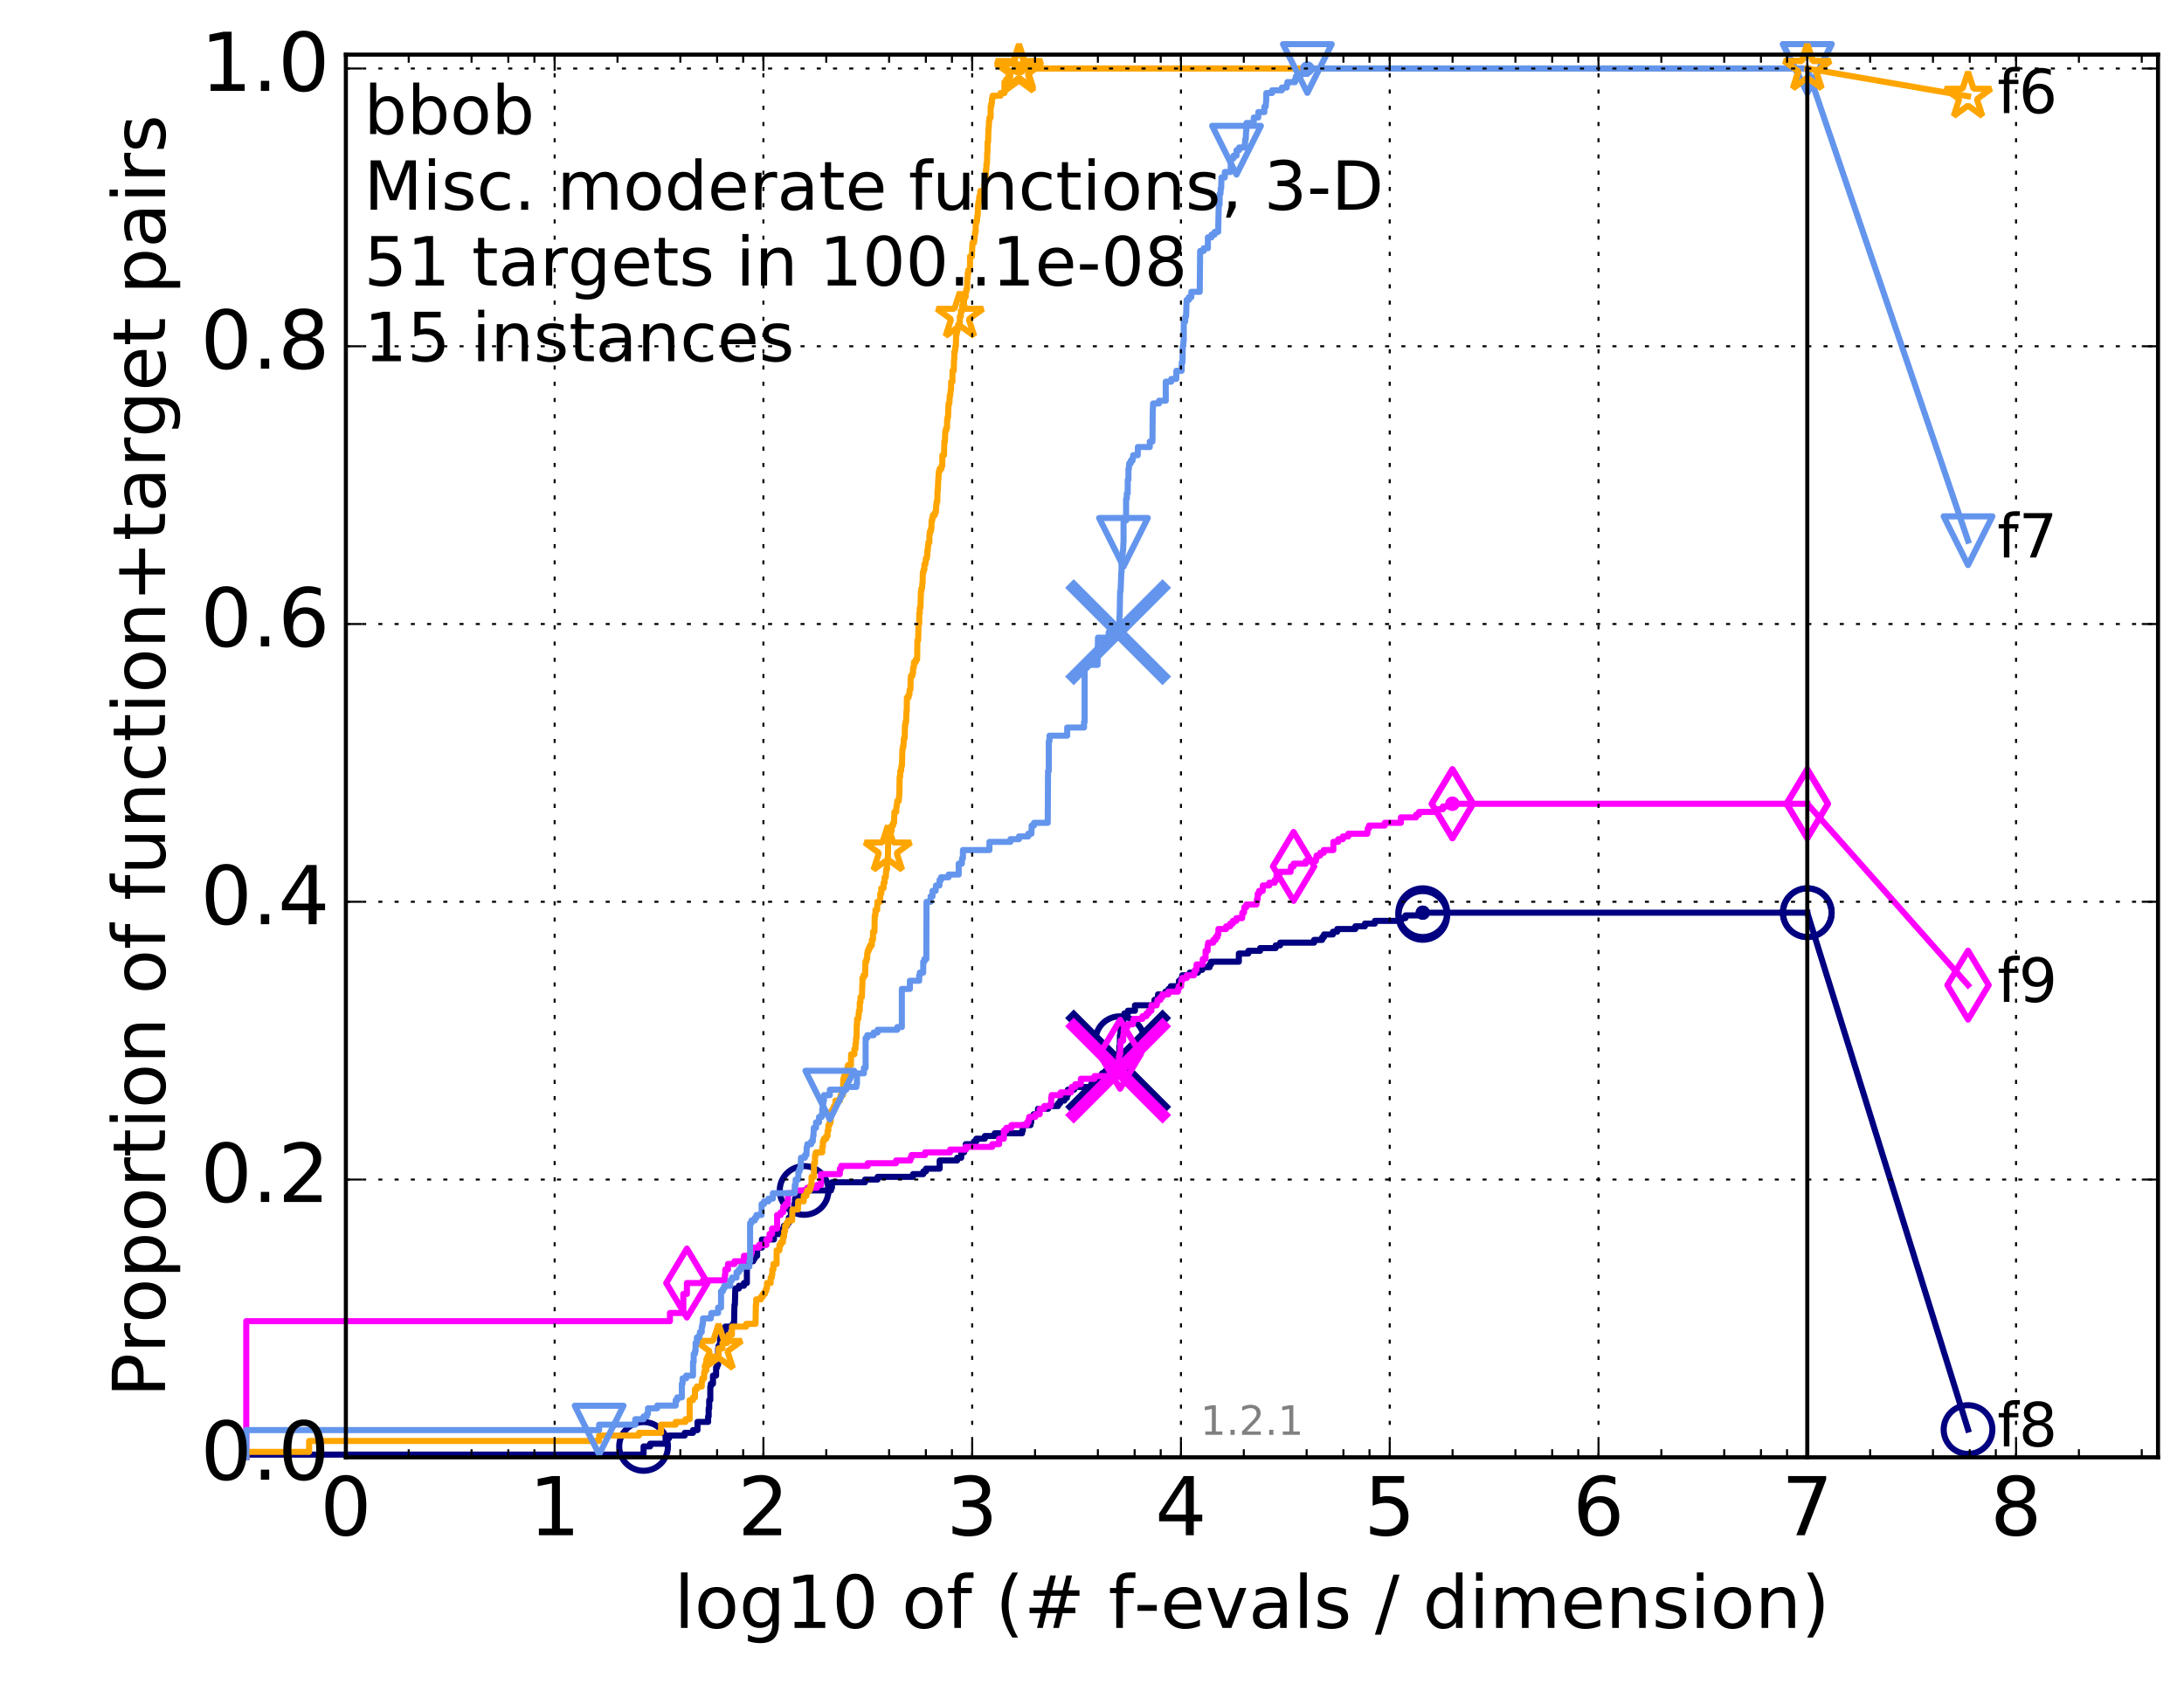 <?xml version="1.0" encoding="utf-8" standalone="no"?>
<!DOCTYPE svg PUBLIC "-//W3C//DTD SVG 1.1//EN"
  "http://www.w3.org/Graphics/SVG/1.1/DTD/svg11.dtd">
<!-- Created with matplotlib (http://matplotlib.org/) -->
<svg height="415pt" version="1.1" viewBox="0 0 538 415" width="538pt" xmlns="http://www.w3.org/2000/svg" xmlns:xlink="http://www.w3.org/1999/xlink">
 <defs>
  <style type="text/css">
*{stroke-linecap:butt;stroke-linejoin:round;stroke-miterlimit:100000;}
  </style>
 </defs>
 <g id="figure_1">
  <g id="patch_1">
   <path d="M 0 415.456 
L 538.8 415.456 
L 538.8 0 
L 0 0 
z
" style="fill:#ffffff;"/>
  </g>
  <g id="axes_1">
   <g id="patch_2">
    <path d="M 85.2 359.056 
L 531.6 359.056 
L 531.6 13.456 
L 85.2 13.456 
z
" style="fill:#ffffff;"/>
   </g>
   <g id="line2d_1">
    <defs>
     <path d="M 0 1.5 
C 0.398 1.5 0.779 1.342 1.061 1.061 
C 1.342 0.779 1.5 0.398 1.5 0 
C 1.5 -0.398 1.342 -0.779 1.061 -1.061 
C 0.779 -1.342 0.398 -1.5 0 -1.5 
C -0.398 -1.5 -0.779 -1.342 -1.061 -1.061 
C -1.342 -0.779 -1.5 -0.398 -1.5 0 
C -1.5 0.398 -1.342 0.779 -1.061 1.061 
C -0.779 1.342 -0.398 1.5 0 1.5 
z
" id="mfa0511f55a" style="stroke:#000080;stroke-width:0.5;"/>
    </defs>
    <g>
     <use style="fill:#000080;stroke:#000080;stroke-width:0.5;" x="350.479" xlink:href="#mfa0511f55a" y="224.869"/>
     <use style="fill:#000080;stroke:#000080;stroke-width:0.5;" x="350.479" xlink:href="#mfa0511f55a" y="224.869"/>
    </g>
   </g>
   <g id="line2d_2">
    <path d="M 60.662 359.056 
L 60.662 358.385 
L 158.536 358.385 
L 158.536 356.373 
L 160.151 356.373 
L 160.151 355.702 
L 163.962 355.702 
L 163.962 354.36 
L 164.821 354.36 
L 164.821 353.689 
L 168.681 353.689 
L 168.681 353.018 
L 170.713 353.018 
L 170.713 352.347 
L 171.818 352.347 
L 171.818 350.334 
L 174.432 350.334 
L 174.432 348.992 
L 174.569 348.992 
L 174.569 346.979 
L 174.704 346.979 
L 174.704 344.967 
L 174.973 344.967 
L 174.973 341.612 
L 175.107 341.612 
L 175.107 340.941 
L 175.632 340.941 
L 175.632 338.928 
L 176.398 338.928 
L 176.398 336.915 
L 176.648 336.915 
L 176.648 336.244 
L 176.895 336.244 
L 176.895 332.219 
L 177.017 332.219 
L 177.017 331.548 
L 177.38 331.548 
L 177.38 329.535 
L 177.619 329.535 
L 177.619 328.864 
L 177.973 328.864 
L 177.973 328.193 
L 178.663 328.193 
L 178.663 326.851 
L 180.512 326.851 
L 180.512 326.18 
L 180.823 326.18 
L 180.926 321.484 
L 181.028 321.484 
L 181.13 317.458 
L 182.025 317.458 
L 182.025 316.787 
L 183.259 316.787 
L 183.259 316.116 
L 183.985 316.116 
L 183.985 310.749 
L 185.538 310.749 
L 185.538 310.078 
L 185.951 310.078 
L 185.951 309.407 
L 186.516 309.407 
L 186.516 307.394 
L 187.682 307.394 
L 187.682 305.381 
L 190.655 305.381 
L 190.655 304.039 
L 192.253 304.039 
L 192.253 303.369 
L 192.862 303.369 
L 192.862 302.698 
L 193.101 302.698 
L 193.101 302.027 
L 193.86 302.027 
L 193.86 301.356 
L 194.314 301.356 
L 194.314 300.014 
L 194.815 300.014 
L 194.815 298.672 
L 195.412 298.672 
L 195.412 298.001 
L 195.625 298.001 
L 195.678 296.659 
L 195.837 296.659 
L 195.837 295.317 
L 196.813 295.317 
L 196.813 294.646 
L 196.964 294.646 
L 196.964 293.975 
L 198.085 293.975 
L 198.085 293.304 
L 204.699 293.304 
L 204.699 292.634 
L 204.945 292.634 
L 204.945 291.292 
L 213.086 291.292 
L 213.086 290.621 
L 216.186 290.621 
L 216.186 289.95 
L 224.909 289.95 
L 224.909 289.279 
L 227.447 289.279 
L 227.447 288.608 
L 228.101 288.608 
L 228.101 287.937 
L 231.477 287.937 
L 231.477 285.924 
L 235.777 285.924 
L 235.777 285.253 
L 236.782 285.253 
L 236.782 283.911 
L 237.51 283.911 
L 237.51 283.24 
L 237.889 283.24 
L 237.889 281.899 
L 239.928 281.899 
L 239.928 281.228 
L 240.497 281.228 
L 240.497 280.557 
L 242.607 280.557 
L 242.607 279.886 
L 245.04 279.886 
L 245.04 279.215 
L 251.78 279.215 
L 251.78 278.544 
L 251.972 278.544 
L 251.972 277.202 
L 253.869 277.202 
L 253.869 276.531 
L 254.028 276.531 
L 254.028 275.189 
L 254.637 275.189 
L 254.637 274.518 
L 255.703 274.518 
L 255.703 273.176 
L 258.195 273.176 
L 258.195 272.505 
L 260.649 272.505 
L 260.649 271.834 
L 261.163 271.834 
L 261.163 271.164 
L 262.201 271.164 
L 262.201 270.493 
L 262.81 270.493 
L 262.81 269.822 
L 263.049 269.822 
L 263.049 268.48 
L 264.616 268.48 
L 264.616 267.809 
L 268.816 267.809 
L 268.816 267.138 
L 268.993 267.138 
L 268.993 265.796 
L 271.405 265.796 
L 271.476 264.454 
L 273.743 264.454 
L 273.743 263.112 
L 274.759 263.112 
L 274.788 261.77 
L 275.698 261.77 
L 275.733 257.745 
L 275.853 257.745 
L 275.875 255.061 
L 275.967 255.061 
L 276.052 253.719 
L 276.096 253.719 
L 276.096 253.048 
L 276.309 253.048 
L 276.356 251.706 
L 276.691 251.706 
L 276.764 250.364 
L 276.955 250.364 
L 276.955 249.694 
L 277.835 249.694 
L 277.835 249.023 
L 279.58 249.023 
L 279.58 247.681 
L 284.39 247.681 
L 284.39 246.339 
L 285.217 246.339 
L 285.265 244.997 
L 287.075 244.997 
L 287.075 244.326 
L 287.851 244.326 
L 287.851 243.655 
L 288.4 243.655 
L 288.4 242.984 
L 290.414 242.984 
L 290.414 241.642 
L 291.051 241.642 
L 291.051 240.971 
L 291.227 240.971 
L 291.227 240.3 
L 293.085 240.3 
L 293.085 239.629 
L 295.112 239.629 
L 295.112 238.958 
L 296.147 238.958 
L 296.147 238.288 
L 297.976 238.288 
L 297.976 237.617 
L 298.327 237.617 
L 298.327 236.946 
L 305.175 236.946 
L 305.175 234.933 
L 307.508 234.933 
L 307.508 234.262 
L 310.409 234.262 
L 310.409 233.591 
L 314.245 233.591 
L 314.245 232.92 
L 315.349 232.92 
L 315.349 232.249 
L 323.711 232.249 
L 323.711 231.578 
L 325.701 231.578 
L 325.701 230.907 
L 326.146 230.907 
L 326.146 230.236 
L 328.341 230.236 
L 328.341 229.565 
L 329.402 229.565 
L 329.402 228.894 
L 333.868 228.894 
L 333.868 228.223 
L 336.221 228.223 
L 336.221 227.553 
L 338.678 227.553 
L 338.678 226.882 
L 345.157 226.882 
L 345.157 226.211 
L 346.217 226.211 
L 346.217 225.54 
L 350.479 225.54 
L 350.479 224.869 
L 445.2 224.869 
L 445.2 224.869 
" style="fill:none;stroke:#000080;stroke-linecap:square;stroke-width:1.5;"/>
   </g>
   <g id="line2d_3">
    <defs>
     <path d="M 0 6 
C 1.591 6 3.117 5.368 4.243 4.243 
C 5.368 3.117 6 1.591 6 0 
C 6 -1.591 5.368 -3.117 4.243 -4.243 
C 3.117 -5.368 1.591 -6 0 -6 
C -1.591 -6 -3.117 -5.368 -4.243 -4.243 
C -5.368 -3.117 -6 -1.591 -6 0 
C -6 1.591 -5.368 3.117 -4.243 4.243 
C -3.117 5.368 -1.591 6 0 6 
z
" id="md68bd267cd" style="stroke:#000080;stroke-width:1.5;"/>
    </defs>
    <g>
     <use style="fill:none;stroke:#000080;stroke-width:1.5;" x="158.536" xlink:href="#md68bd267cd" y="356.373"/>
     <use style="fill:none;stroke:#000080;stroke-width:1.5;" x="198.085" xlink:href="#md68bd267cd" y="293.304"/>
     <use style="fill:none;stroke:#000080;stroke-width:1.5;" x="275.862" xlink:href="#md68bd267cd" y="256.403"/>
     <use style="fill:none;stroke:#000080;stroke-width:1.5;" x="350.479" xlink:href="#md68bd267cd" y="225.54"/>
     <use style="fill:none;stroke:#000080;stroke-width:1.5;" x="350.479" xlink:href="#md68bd267cd" y="224.869"/>
     <use style="fill:none;stroke:#000080;stroke-width:1.5;" x="445.2" xlink:href="#md68bd267cd" y="224.869"/>
    </g>
   </g>
   <g id="line2d_4"/>
   <g id="line2d_5">
    <path clip-path="url(#p09b5d9f2ab)" d="M 275.434 261.77 
" style="fill:none;stroke:#000080;stroke-linecap:square;"/>
    <defs>
     <path d="M -12 12 
L 12 -12 
M -12 -12 
L 12 12 
" id="ma6ba5933c5" style="stroke:#000080;stroke-width:3.0;"/>
    </defs>
    <g clip-path="url(#p09b5d9f2ab)">
     <use style="fill:#000080;stroke:#000080;stroke-width:3.0;" x="275.434" xlink:href="#ma6ba5933c5" y="261.77"/>
    </g>
   </g>
   <g id="line2d_6">
    <defs>
     <path d="M 0 1.5 
C 0.398 1.5 0.779 1.342 1.061 1.061 
C 1.342 0.779 1.5 0.398 1.5 0 
C 1.5 -0.398 1.342 -0.779 1.061 -1.061 
C 0.779 -1.342 0.398 -1.5 0 -1.5 
C -0.398 -1.5 -0.779 -1.342 -1.061 -1.061 
C -1.342 -0.779 -1.5 -0.398 -1.5 0 
C -1.5 0.398 -1.342 0.779 -1.061 1.061 
C -0.779 1.342 -0.398 1.5 0 1.5 
z
" id="mf43116be33" style="stroke:#ff00ff;stroke-width:0.5;"/>
    </defs>
    <g>
     <use style="fill:#ff00ff;stroke:#ff00ff;stroke-width:0.5;" x="357.785" xlink:href="#mf43116be33" y="198.031"/>
     <use style="fill:#ff00ff;stroke:#ff00ff;stroke-width:0.5;" x="357.785" xlink:href="#mf43116be33" y="198.031"/>
    </g>
   </g>
   <g id="line2d_7">
    <path d="M 60.662 359.056 
L 60.662 325.509 
L 165.031 325.509 
L 165.031 323.497 
L 167.961 323.497 
L 167.961 322.826 
L 168.324 322.826 
L 168.324 318.8 
L 169.207 318.8 
L 169.207 316.116 
L 173.163 316.116 
L 173.163 315.445 
L 178.55 315.445 
L 178.55 314.104 
L 178.663 314.104 
L 178.663 312.762 
L 179.334 312.762 
L 179.334 311.42 
L 180.926 311.42 
L 180.926 310.749 
L 183.259 310.749 
L 183.259 309.407 
L 184.947 309.407 
L 184.947 308.736 
L 185.202 308.736 
L 185.202 307.394 
L 186.99 307.394 
L 186.99 306.723 
L 188.79 306.723 
L 188.79 305.381 
L 189.568 305.381 
L 189.568 304.039 
L 190.186 304.039 
L 190.186 302.698 
L 191.436 302.698 
L 191.436 299.343 
L 192.315 299.343 
L 192.315 298.672 
L 192.922 298.672 
L 192.922 297.33 
L 193.454 297.33 
L 193.454 296.659 
L 194.088 296.659 
L 194.088 293.975 
L 195.731 293.975 
L 195.731 293.304 
L 198.878 293.304 
L 198.878 292.634 
L 201.268 292.634 
L 201.268 291.963 
L 202.236 291.963 
L 202.236 289.279 
L 206.886 289.279 
L 206.886 287.937 
L 207.204 287.937 
L 207.204 287.266 
L 213.755 287.266 
L 213.755 286.595 
L 220.722 286.595 
L 220.722 285.924 
L 224.256 285.924 
L 224.256 285.253 
L 224.534 285.253 
L 224.534 284.582 
L 227.877 284.582 
L 227.877 283.911 
L 234.032 283.911 
L 234.032 283.24 
L 237.849 283.24 
L 237.849 282.569 
L 244.422 282.569 
L 244.422 281.899 
L 246.122 281.899 
L 246.122 280.557 
L 247.291 280.557 
L 247.291 278.544 
L 247.892 278.544 
L 247.892 277.873 
L 249.144 277.873 
L 249.144 277.202 
L 252.979 277.202 
L 252.979 276.531 
L 253.362 276.531 
L 253.362 275.86 
L 253.538 275.86 
L 253.538 275.189 
L 255.049 275.189 
L 255.049 274.518 
L 256.121 274.518 
L 256.121 273.176 
L 257.248 273.176 
L 257.248 272.505 
L 258.818 272.505 
L 258.818 271.834 
L 258.946 271.834 
L 258.946 270.493 
L 259.058 270.493 
L 259.058 269.822 
L 261.267 269.822 
L 261.267 269.151 
L 263.831 269.151 
L 263.831 268.48 
L 263.996 268.48 
L 263.996 267.809 
L 264.89 267.809 
L 264.89 267.138 
L 266.251 267.138 
L 266.251 265.796 
L 269.634 265.796 
L 269.634 265.125 
L 274.333 265.125 
L 274.333 263.783 
L 275.618 263.783 
L 275.618 260.429 
L 275.734 260.429 
L 275.734 259.758 
L 275.92 259.758 
L 276.012 257.074 
L 276.083 257.074 
L 276.083 256.403 
L 276.679 256.403 
L 276.679 255.061 
L 276.803 255.061 
L 276.809 253.719 
L 277.112 253.719 
L 277.112 253.048 
L 277.727 253.048 
L 277.727 252.377 
L 279.059 252.377 
L 279.059 251.706 
L 279.242 251.706 
L 279.242 251.035 
L 281.434 251.035 
L 281.434 250.364 
L 282.399 250.364 
L 282.399 249.694 
L 282.972 249.694 
L 282.972 249.023 
L 283.625 249.023 
L 283.625 247.681 
L 284.937 247.681 
L 284.937 247.01 
L 285.137 247.01 
L 285.137 246.339 
L 285.86 246.339 
L 285.86 245.668 
L 286.346 245.668 
L 286.346 244.997 
L 287.784 244.997 
L 287.784 244.326 
L 290.166 244.326 
L 290.166 243.655 
L 290.372 243.655 
L 290.372 242.984 
L 290.956 242.984 
L 290.995 241.642 
L 291.206 241.642 
L 291.206 240.971 
L 292.329 240.971 
L 292.329 240.3 
L 294.117 240.3 
L 294.117 239.629 
L 294.36 239.629 
L 294.36 238.958 
L 294.728 238.958 
L 294.756 237.617 
L 296.29 237.617 
L 296.29 236.275 
L 296.978 236.275 
L 296.978 234.262 
L 297.481 234.262 
L 297.481 232.92 
L 297.614 232.92 
L 297.614 232.249 
L 298.875 232.249 
L 298.875 231.578 
L 299.462 231.578 
L 299.462 230.907 
L 299.913 230.907 
L 299.913 230.236 
L 300.121 230.236 
L 300.135 228.894 
L 302.048 228.894 
L 302.048 228.223 
L 303.048 228.223 
L 303.048 227.553 
L 303.695 227.553 
L 303.695 226.882 
L 304.556 226.882 
L 304.556 226.211 
L 305.984 226.211 
L 306.026 224.869 
L 306.437 224.869 
L 306.543 223.527 
L 307.015 223.527 
L 307.015 222.856 
L 309.515 222.856 
L 309.515 222.185 
L 309.634 222.185 
L 309.634 221.514 
L 309.822 221.514 
L 309.822 220.172 
L 310.181 220.172 
L 310.181 219.501 
L 311.051 219.501 
L 311.084 218.159 
L 312.65 218.159 
L 312.65 217.488 
L 314.007 217.488 
L 314.007 216.818 
L 314.458 216.818 
L 314.458 215.476 
L 315.2 215.476 
L 315.2 214.805 
L 317.916 214.805 
L 317.916 214.134 
L 318.046 214.134 
L 318.046 213.463 
L 318.661 213.463 
L 318.661 212.792 
L 321.673 212.792 
L 321.673 212.121 
L 324.15 212.121 
L 324.15 211.45 
L 324.327 211.45 
L 324.327 210.779 
L 325.223 210.779 
L 325.223 210.108 
L 326.097 210.108 
L 326.097 209.437 
L 328.454 209.437 
L 328.454 207.424 
L 329.659 207.424 
L 329.659 206.753 
L 330.798 206.753 
L 330.798 206.083 
L 332.136 206.083 
L 332.136 205.412 
L 336.829 205.412 
L 336.937 204.07 
L 337.258 204.07 
L 337.258 203.399 
L 341.112 203.399 
L 341.112 202.728 
L 345.097 202.728 
L 345.097 201.386 
L 348.83 201.386 
L 348.83 200.715 
L 349.557 200.715 
L 349.557 200.044 
L 354.023 200.044 
L 354.023 199.373 
L 355.427 199.373 
L 355.427 198.702 
L 357.785 198.702 
L 357.785 198.031 
L 445.2 198.031 
L 445.2 198.031 
" style="fill:none;stroke:#ff00ff;stroke-linecap:square;stroke-width:1.5;"/>
   </g>
   <g id="line2d_8">
    <defs>
     <path d="M -0 8.485 
L 5.091 0 
L 0 -8.485 
L -5.091 -0 
z
" id="m69fab8db31" style="stroke:#ff00ff;stroke-linejoin:miter;stroke-width:1.5;"/>
    </defs>
    <g>
     <use style="fill:none;stroke:#ff00ff;stroke-linejoin:miter;stroke-width:1.5;" x="169.207" xlink:href="#m69fab8db31" y="316.116"/>
     <use style="fill:none;stroke:#ff00ff;stroke-linejoin:miter;stroke-width:1.5;" x="275.92" xlink:href="#m69fab8db31" y="259.758"/>
     <use style="fill:none;stroke:#ff00ff;stroke-linejoin:miter;stroke-width:1.5;" x="318.661" xlink:href="#m69fab8db31" y="213.463"/>
     <use style="fill:none;stroke:#ff00ff;stroke-linejoin:miter;stroke-width:1.5;" x="357.785" xlink:href="#m69fab8db31" y="198.031"/>
     <use style="fill:none;stroke:#ff00ff;stroke-linejoin:miter;stroke-width:1.5;" x="357.785" xlink:href="#m69fab8db31" y="198.031"/>
     <use style="fill:none;stroke:#ff00ff;stroke-linejoin:miter;stroke-width:1.5;" x="445.2" xlink:href="#m69fab8db31" y="198.031"/>
    </g>
   </g>
   <g id="line2d_9"/>
   <g id="line2d_10">
    <path clip-path="url(#p09b5d9f2ab)" d="M 275.434 263.783 
" style="fill:none;stroke:#ff00ff;stroke-linecap:square;"/>
    <defs>
     <path d="M -12 12 
L 12 -12 
M -12 -12 
L 12 12 
" id="m880fd1a4cb" style="stroke:#ff00ff;stroke-width:3.0;"/>
    </defs>
    <g clip-path="url(#p09b5d9f2ab)">
     <use style="fill:#ff00ff;stroke:#ff00ff;stroke-width:3.0;" x="275.434" xlink:href="#m880fd1a4cb" y="263.783"/>
    </g>
   </g>
   <g id="line2d_11">
    <defs>
     <path d="M 0 1.5 
C 0.398 1.5 0.779 1.342 1.061 1.061 
C 1.342 0.779 1.5 0.398 1.5 0 
C 1.5 -0.398 1.342 -0.779 1.061 -1.061 
C 0.779 -1.342 0.398 -1.5 0 -1.5 
C -0.398 -1.5 -0.779 -1.342 -1.061 -1.061 
C -1.342 -0.779 -1.5 -0.398 -1.5 0 
C -1.5 0.398 -1.342 0.779 -1.061 1.061 
C -0.779 1.342 -0.398 1.5 0 1.5 
z
" id="m602a7fc053" style="stroke:#ffa500;stroke-width:0.5;"/>
    </defs>
    <g>
     <use style="fill:#ffa500;stroke:#ffa500;stroke-width:0.5;" x="251.015" xlink:href="#m602a7fc053" y="16.878"/>
     <use style="fill:#ffa500;stroke:#ffa500;stroke-width:0.5;" x="251.015" xlink:href="#m602a7fc053" y="16.878"/>
    </g>
   </g>
   <g id="line2d_12">
    <path d="M 60.662 359.056 
L 60.662 357.714 
L 76.144 357.714 
L 76.144 355.031 
L 147.587 355.031 
L 147.587 353.689 
L 157.39 353.689 
L 157.39 353.018 
L 162.839 353.018 
L 162.839 351.005 
L 166.446 351.005 
L 166.446 350.334 
L 168.858 350.334 
L 168.858 349.663 
L 169.889 349.663 
L 169.889 344.967 
L 170.713 344.967 
L 170.713 344.296 
L 171.194 344.296 
L 171.194 342.283 
L 171.664 342.283 
L 171.664 341.612 
L 172.871 341.612 
L 172.871 340.27 
L 173.018 340.27 
L 173.018 339.599 
L 173.452 339.599 
L 173.452 338.257 
L 173.594 338.257 
L 173.594 337.586 
L 174.017 337.586 
L 174.017 334.903 
L 174.295 334.903 
L 174.295 334.232 
L 177.017 334.232 
L 177.017 332.219 
L 177.973 332.219 
L 177.973 330.877 
L 179.112 330.877 
L 179.112 330.206 
L 179.443 330.206 
L 179.443 328.864 
L 180.302 328.864 
L 180.302 326.851 
L 183.806 326.851 
L 183.806 326.18 
L 186.114 326.18 
L 186.195 321.484 
L 186.276 321.484 
L 186.276 320.142 
L 187.453 320.142 
L 187.453 319.471 
L 187.908 319.471 
L 187.908 318.8 
L 188.426 318.8 
L 188.426 318.129 
L 188.717 318.129 
L 188.717 317.458 
L 188.933 317.458 
L 188.933 316.116 
L 189.845 316.116 
L 189.845 314.774 
L 190.118 314.774 
L 190.118 314.104 
L 190.253 314.104 
L 190.253 312.762 
L 190.522 312.762 
L 190.522 311.42 
L 191.308 311.42 
L 191.308 308.065 
L 192.005 308.065 
L 192.005 306.723 
L 192.376 306.723 
L 192.376 306.052 
L 192.862 306.052 
L 192.922 304.71 
L 193.16 304.71 
L 193.16 303.369 
L 193.396 303.369 
L 193.396 302.027 
L 193.745 302.027 
L 193.745 301.356 
L 194.145 301.356 
L 194.145 300.685 
L 195.143 300.685 
L 195.197 298.001 
L 196.561 298.001 
L 196.611 295.988 
L 197.989 295.988 
L 197.989 294.646 
L 198.648 294.646 
L 198.648 293.975 
L 198.832 293.975 
L 198.832 293.304 
L 199.511 293.304 
L 199.511 292.634 
L 199.689 292.634 
L 199.689 291.963 
L 199.909 291.963 
L 199.909 289.95 
L 200.514 289.95 
L 200.514 286.595 
L 200.768 286.595 
L 200.768 284.582 
L 200.978 284.582 
L 200.978 283.911 
L 202.549 283.911 
L 202.549 282.569 
L 202.704 282.569 
L 202.704 281.228 
L 202.935 281.228 
L 202.935 280.557 
L 203.539 280.557 
L 203.539 279.886 
L 203.871 279.886 
L 203.871 278.544 
L 204.054 278.544 
L 204.054 277.202 
L 204.343 277.202 
L 204.343 276.531 
L 204.628 276.531 
L 204.664 273.847 
L 205.119 273.847 
L 205.119 273.176 
L 205.429 273.176 
L 205.429 272.505 
L 205.769 272.505 
L 205.802 271.164 
L 206.918 271.164 
L 206.918 270.493 
L 207.077 270.493 
L 207.077 269.822 
L 207.642 269.822 
L 207.735 265.796 
L 207.919 265.796 
L 207.919 265.125 
L 208.523 265.125 
L 208.523 264.454 
L 208.73 264.454 
L 208.73 263.112 
L 208.877 263.112 
L 208.877 262.441 
L 209.627 262.441 
L 209.655 259.758 
L 210.461 259.758 
L 210.461 258.416 
L 210.732 258.416 
L 210.732 257.074 
L 210.867 257.074 
L 210.867 255.732 
L 211.001 255.732 
L 211.054 252.377 
L 211.133 252.377 
L 211.133 251.035 
L 211.449 251.035 
L 211.527 249.694 
L 211.579 249.694 
L 211.579 249.023 
L 211.786 249.023 
L 211.786 247.01 
L 211.966 247.01 
L 211.966 245.668 
L 212.32 245.668 
L 212.395 242.984 
L 212.445 242.984 
L 212.445 240.971 
L 212.719 240.971 
L 212.719 240.3 
L 213.11 240.3 
L 213.183 236.946 
L 213.423 236.946 
L 213.423 236.275 
L 213.614 236.275 
L 213.614 234.933 
L 213.732 234.933 
L 213.732 234.262 
L 214.013 234.262 
L 214.013 233.591 
L 214.314 233.591 
L 214.314 232.92 
L 214.769 232.92 
L 214.769 231.578 
L 215.037 231.578 
L 215.059 229.565 
L 215.412 229.565 
L 215.478 225.54 
L 215.652 225.54 
L 215.652 224.198 
L 216.08 224.198 
L 216.144 222.185 
L 216.832 222.185 
L 216.832 220.172 
L 217.097 220.172 
L 217.097 218.83 
L 217.658 218.83 
L 217.658 217.488 
L 217.914 217.488 
L 217.914 216.147 
L 218.205 216.147 
L 218.263 214.805 
L 218.321 214.805 
L 218.321 214.134 
L 218.512 214.134 
L 218.512 212.121 
L 218.702 212.121 
L 218.796 206.753 
L 218.833 206.753 
L 218.833 206.083 
L 219.132 206.083 
L 219.132 205.412 
L 219.334 205.412 
L 219.334 204.741 
L 219.662 204.741 
L 219.662 203.399 
L 220.003 203.399 
L 220.003 202.728 
L 220.234 202.728 
L 220.322 200.044 
L 220.774 200.044 
L 220.825 198.702 
L 220.911 198.702 
L 221.013 197.36 
L 221.401 197.36 
L 221.485 196.018 
L 221.535 196.018 
L 221.618 191.322 
L 221.766 191.322 
L 221.766 189.98 
L 221.963 189.98 
L 222.061 188.638 
L 222.19 188.638 
L 222.287 184.613 
L 222.399 184.613 
L 222.399 183.942 
L 222.543 183.942 
L 222.654 181.929 
L 222.843 181.929 
L 222.937 178.574 
L 223.046 178.574 
L 223.046 177.903 
L 223.201 177.903 
L 223.293 175.219 
L 223.37 175.219 
L 223.4 171.865 
L 223.81 171.865 
L 223.81 171.194 
L 224.004 171.194 
L 224.093 169.852 
L 224.285 169.852 
L 224.329 167.168 
L 224.403 167.168 
L 224.403 166.497 
L 224.765 166.497 
L 224.765 165.826 
L 224.923 165.826 
L 224.923 164.484 
L 225.108 164.484 
L 225.151 163.143 
L 225.613 163.143 
L 225.613 162.472 
L 225.929 162.472 
L 225.984 157.775 
L 226.174 157.775 
L 226.281 153.749 
L 226.442 153.749 
L 226.442 151.066 
L 226.575 151.066 
L 226.575 149.724 
L 226.747 149.724 
L 226.852 145.698 
L 226.957 145.698 
L 226.957 145.027 
L 227.126 145.027 
L 227.216 143.685 
L 227.268 143.685 
L 227.332 141.002 
L 227.511 141.002 
L 227.511 140.331 
L 227.701 140.331 
L 227.714 138.989 
L 227.977 138.989 
L 228.052 137.647 
L 228.311 137.647 
L 228.311 136.976 
L 228.433 136.976 
L 228.433 135.634 
L 228.555 135.634 
L 228.616 134.292 
L 228.7 134.292 
L 228.7 133.621 
L 228.94 133.621 
L 228.952 131.608 
L 229.059 131.608 
L 229.059 130.938 
L 229.296 130.938 
L 229.296 130.267 
L 229.436 130.267 
L 229.483 128.254 
L 229.645 128.254 
L 229.645 127.583 
L 229.795 127.583 
L 229.795 126.912 
L 230.295 126.912 
L 230.295 126.241 
L 230.541 126.241 
L 230.641 124.228 
L 230.729 124.228 
L 230.729 123.557 
L 230.894 123.557 
L 230.948 120.873 
L 231.014 120.873 
L 231.122 118.19 
L 231.166 118.19 
L 231.263 116.177 
L 231.455 116.177 
L 231.455 115.506 
L 231.909 115.506 
L 231.909 114.835 
L 232.107 114.835 
L 232.138 112.151 
L 232.538 112.151 
L 232.629 108.797 
L 232.771 108.797 
L 232.871 106.113 
L 233.08 106.113 
L 233.08 105.442 
L 233.297 105.442 
L 233.297 103.429 
L 233.425 103.429 
L 233.425 102.758 
L 233.541 102.758 
L 233.638 100.074 
L 233.667 100.074 
L 233.667 99.403 
L 233.86 99.403 
L 233.965 97.391 
L 234.088 97.391 
L 234.183 96.049 
L 234.277 96.049 
L 234.296 94.036 
L 234.632 94.036 
L 234.632 91.352 
L 234.953 91.352 
L 234.999 88.668 
L 235.071 88.668 
L 235.09 86.656 
L 235.252 86.656 
L 235.351 85.314 
L 235.467 85.314 
L 235.52 82.63 
L 235.618 82.63 
L 235.618 81.959 
L 235.75 81.959 
L 235.75 81.288 
L 235.952 81.288 
L 236.048 79.946 
L 236.418 79.946 
L 236.461 77.933 
L 236.707 77.933 
L 236.707 76.592 
L 237.025 76.592 
L 237.041 75.25 
L 237.445 75.25 
L 237.518 73.237 
L 237.865 73.237 
L 237.889 71.895 
L 238.048 71.895 
L 238.048 71.224 
L 238.23 71.224 
L 238.269 68.54 
L 238.387 68.54 
L 238.387 67.198 
L 238.535 67.198 
L 238.535 66.528 
L 238.951 66.528 
L 238.958 63.173 
L 239.426 63.173 
L 239.523 60.489 
L 239.545 60.489 
L 239.545 59.818 
L 239.935 59.818 
L 239.935 59.147 
L 240.052 59.147 
L 240.16 57.805 
L 240.182 57.805 
L 240.182 57.134 
L 240.347 57.134 
L 240.362 55.122 
L 240.483 55.122 
L 240.483 54.451 
L 240.689 54.451 
L 240.738 53.109 
L 240.843 53.109 
L 240.927 50.425 
L 241.025 50.425 
L 241.025 49.754 
L 241.17 49.754 
L 241.232 48.412 
L 241.397 48.412 
L 241.492 47.07 
L 242.458 47.07 
L 242.523 45.058 
L 242.633 45.058 
L 242.633 44.387 
L 242.826 44.387 
L 242.878 41.703 
L 242.992 41.703 
L 242.992 40.361 
L 243.119 40.361 
L 243.183 37.677 
L 243.252 37.677 
L 243.29 34.993 
L 243.402 34.993 
L 243.496 31.639 
L 243.558 31.639 
L 243.645 29.626 
L 243.749 29.626 
L 243.749 28.955 
L 244.031 28.955 
L 244.031 26.271 
L 244.164 26.271 
L 244.164 25.6 
L 244.326 25.6 
L 244.356 24.258 
L 244.517 24.258 
L 244.517 23.588 
L 246.479 23.588 
L 246.479 22.917 
L 247.438 22.917 
L 247.438 20.233 
L 247.836 20.233 
L 247.836 19.562 
L 248.596 19.562 
L 248.596 18.891 
L 248.852 18.891 
L 248.852 17.549 
L 251.015 17.549 
L 251.015 16.878 
L 445.2 16.878 
L 445.2 16.878 
" style="fill:none;stroke:#ffa500;stroke-linecap:square;stroke-width:1.5;"/>
   </g>
   <g id="line2d_13">
    <defs>
     <path d="M 0 -6 
L -1.347 -1.854 
L -5.706 -1.854 
L -2.18 0.708 
L -3.527 4.854 
L -0 2.292 
L 3.527 4.854 
L 2.18 0.708 
L 5.706 -1.854 
L 1.347 -1.854 
z
" id="m989082324d" style="stroke:#ffa500;stroke-linejoin:bevel;stroke-width:1.5;"/>
    </defs>
    <g>
     <use style="fill:none;stroke:#ffa500;stroke-linejoin:bevel;stroke-width:1.5;" x="177.017" xlink:href="#m989082324d" y="332.219"/>
     <use style="fill:none;stroke:#ffa500;stroke-linejoin:bevel;stroke-width:1.5;" x="218.702" xlink:href="#m989082324d" y="209.437"/>
     <use style="fill:none;stroke:#ffa500;stroke-linejoin:bevel;stroke-width:1.5;" x="236.461" xlink:href="#m989082324d" y="77.933"/>
     <use style="fill:none;stroke:#ffa500;stroke-linejoin:bevel;stroke-width:1.5;" x="251.015" xlink:href="#m989082324d" y="17.549"/>
     <use style="fill:none;stroke:#ffa500;stroke-linejoin:bevel;stroke-width:1.5;" x="251.015" xlink:href="#m989082324d" y="16.878"/>
     <use style="fill:none;stroke:#ffa500;stroke-linejoin:bevel;stroke-width:1.5;" x="445.2" xlink:href="#m989082324d" y="16.878"/>
    </g>
   </g>
   <g id="line2d_14"/>
   <g id="line2d_15">
    <defs>
     <path d="M 0 1.5 
C 0.398 1.5 0.779 1.342 1.061 1.061 
C 1.342 0.779 1.5 0.398 1.5 0 
C 1.5 -0.398 1.342 -0.779 1.061 -1.061 
C 0.779 -1.342 0.398 -1.5 0 -1.5 
C -0.398 -1.5 -0.779 -1.342 -1.061 -1.061 
C -1.342 -0.779 -1.5 -0.398 -1.5 0 
C -1.5 0.398 -1.342 0.779 -1.061 1.061 
C -0.779 1.342 -0.398 1.5 0 1.5 
z
" id="m09a36fa38c" style="stroke:#6495ed;stroke-width:0.5;"/>
    </defs>
    <g>
     <use style="fill:#6495ed;stroke:#6495ed;stroke-width:0.5;" x="322.051" xlink:href="#m09a36fa38c" y="16.878"/>
     <use style="fill:#6495ed;stroke:#6495ed;stroke-width:0.5;" x="322.051" xlink:href="#m09a36fa38c" y="16.878"/>
    </g>
   </g>
   <g id="line2d_16">
    <path d="M 60.662 359.056 
L 60.662 352.347 
L 147.587 352.347 
L 147.587 351.005 
L 156.49 351.005 
L 156.49 349.663 
L 158.536 349.663 
L 158.536 348.992 
L 159.358 348.992 
L 159.358 348.321 
L 159.625 348.321 
L 159.625 346.979 
L 161.899 346.979 
L 161.899 346.309 
L 166.446 346.309 
L 166.446 344.967 
L 166.834 344.967 
L 166.834 344.296 
L 167.961 344.296 
L 167.961 340.941 
L 168.143 340.941 
L 168.143 339.599 
L 169.033 339.599 
L 169.033 338.928 
L 170.713 338.928 
L 170.713 335.574 
L 170.875 335.574 
L 170.875 333.561 
L 171.194 333.561 
L 171.194 332.89 
L 171.351 332.89 
L 171.351 330.877 
L 171.664 330.877 
L 171.664 329.535 
L 172.276 329.535 
L 172.276 328.864 
L 172.426 328.864 
L 172.426 328.193 
L 172.871 328.193 
L 172.871 326.851 
L 173.018 326.851 
L 173.018 326.18 
L 173.163 326.18 
L 173.163 324.839 
L 175.107 324.839 
L 175.107 324.168 
L 175.239 324.168 
L 175.239 323.497 
L 176.895 323.497 
L 176.895 322.155 
L 177.619 322.155 
L 177.619 318.129 
L 178.089 318.129 
L 178.089 317.458 
L 178.436 317.458 
L 178.436 316.787 
L 179.877 316.787 
L 179.877 315.445 
L 180.302 315.445 
L 180.302 314.774 
L 181.432 314.774 
L 181.432 313.433 
L 182.025 313.433 
L 182.025 312.762 
L 182.508 312.762 
L 182.508 312.091 
L 184.602 312.091 
L 184.602 310.749 
L 184.775 310.749 
L 184.775 301.356 
L 185.117 301.356 
L 185.117 300.685 
L 185.951 300.685 
L 185.951 300.014 
L 186.356 300.014 
L 186.356 299.343 
L 187.606 299.343 
L 187.606 296.659 
L 188.206 296.659 
L 188.206 295.988 
L 189.288 295.988 
L 189.288 295.317 
L 190.388 295.317 
L 190.388 293.975 
L 195.784 293.975 
L 195.784 291.963 
L 195.994 291.963 
L 195.994 290.621 
L 196.662 290.621 
L 196.662 288.608 
L 196.964 288.608 
L 196.964 287.937 
L 197.212 287.937 
L 197.311 285.253 
L 198.274 285.253 
L 198.274 284.582 
L 198.648 284.582 
L 198.74 282.569 
L 198.878 282.569 
L 198.878 281.899 
L 199.821 281.899 
L 199.821 281.228 
L 200.213 281.228 
L 200.3 279.886 
L 200.385 279.886 
L 200.471 277.873 
L 201.019 277.873 
L 201.019 276.531 
L 201.757 276.531 
L 201.757 275.189 
L 202.432 275.189 
L 202.432 274.518 
L 202.549 274.518 
L 202.549 273.176 
L 202.704 273.176 
L 202.704 271.834 
L 202.82 271.834 
L 202.82 271.164 
L 202.973 271.164 
L 202.973 269.822 
L 204.415 269.822 
L 204.415 268.48 
L 208.463 268.48 
L 208.463 267.809 
L 210.947 267.809 
L 210.947 267.138 
L 211.107 267.138 
L 211.107 264.454 
L 212.817 264.454 
L 212.817 263.112 
L 213.231 263.112 
L 213.231 255.732 
L 213.637 255.732 
L 213.637 255.061 
L 215.214 255.061 
L 215.214 254.39 
L 216.186 254.39 
L 216.186 253.719 
L 221.03 253.719 
L 221.03 253.048 
L 222.158 253.048 
L 222.158 243.655 
L 224.138 243.655 
L 224.138 241.642 
L 226.429 241.642 
L 226.429 240.3 
L 226.602 240.3 
L 226.602 239.629 
L 227.422 239.629 
L 227.422 236.946 
L 227.726 236.946 
L 227.726 236.275 
L 228.188 236.275 
L 228.237 222.185 
L 229.237 222.185 
L 229.237 220.843 
L 229.715 220.843 
L 229.715 219.501 
L 230.474 219.501 
L 230.574 218.159 
L 231.434 218.159 
L 231.434 216.818 
L 231.815 216.818 
L 231.815 216.147 
L 233.677 216.147 
L 233.677 215.476 
L 236.16 215.476 
L 236.16 212.792 
L 236.941 212.792 
L 236.991 211.45 
L 237.207 211.45 
L 237.207 209.437 
L 243.731 209.437 
L 243.731 207.424 
L 248.916 207.424 
L 248.916 206.753 
L 251.011 206.753 
L 251.011 206.083 
L 253.294 206.083 
L 253.294 205.412 
L 254.075 205.412 
L 254.137 203.399 
L 254.705 203.399 
L 254.705 202.728 
L 258.095 202.728 
L 258.17 189.98 
L 258.356 189.98 
L 258.356 182.6 
L 258.531 182.6 
L 258.531 181.258 
L 262.891 181.258 
L 262.891 179.245 
L 267.035 179.245 
L 267.035 177.903 
L 267.182 177.903 
L 267.182 163.813 
L 270.369 163.813 
L 270.471 157.104 
L 273.058 157.104 
L 273.111 155.762 
L 275.69 155.762 
L 275.764 151.737 
L 275.817 151.737 
L 275.925 145.698 
L 276.034 145.698 
L 276.143 143.014 
L 276.148 143.014 
L 276.218 141.002 
L 276.273 141.002 
L 276.273 136.976 
L 276.521 136.976 
L 276.6 135.634 
L 276.654 135.634 
L 276.748 133.621 
L 276.772 133.621 
L 276.772 128.254 
L 277.401 128.254 
L 277.401 122.886 
L 277.575 122.886 
L 277.575 121.544 
L 277.794 121.544 
L 277.812 118.19 
L 277.977 118.19 
L 277.977 115.506 
L 278.093 115.506 
L 278.147 114.164 
L 278.549 114.164 
L 278.549 113.493 
L 278.985 113.493 
L 278.985 112.822 
L 279.142 112.822 
L 279.142 112.151 
L 280.272 112.151 
L 280.3 110.138 
L 283.238 110.138 
L 283.238 108.797 
L 283.888 108.797 
L 283.971 100.745 
L 284.009 100.745 
L 284.055 99.403 
L 285.513 99.403 
L 285.513 98.733 
L 287.168 98.733 
L 287.168 94.036 
L 288.526 94.036 
L 288.526 93.365 
L 289.759 93.365 
L 289.784 91.352 
L 291.089 91.352 
L 291.108 89.339 
L 291.275 89.339 
L 291.367 85.314 
L 291.466 85.314 
L 291.534 83.972 
L 291.595 83.972 
L 291.607 79.275 
L 291.921 79.275 
L 292.012 77.933 
L 292.181 77.933 
L 292.284 74.579 
L 292.315 74.579 
L 292.315 73.908 
L 292.847 73.908 
L 292.847 73.237 
L 293.465 73.237 
L 293.465 71.895 
L 295.54 71.895 
L 295.639 61.831 
L 296.519 61.831 
L 296.519 61.16 
L 297.545 61.16 
L 297.545 58.476 
L 298.437 58.476 
L 298.437 57.805 
L 299.208 57.805 
L 299.208 57.134 
L 300.082 57.134 
L 300.193 51.767 
L 300.212 51.767 
L 300.236 50.425 
L 300.427 50.425 
L 300.435 47.741 
L 300.647 47.741 
L 300.709 46.399 
L 300.823 46.399 
L 300.894 43.716 
L 301.714 43.716 
L 301.714 42.374 
L 303.159 42.374 
L 303.194 39.019 
L 303.859 39.019 
L 303.859 38.348 
L 304.602 38.348 
L 304.602 37.006 
L 305.249 37.006 
L 305.249 36.335 
L 306.586 36.335 
L 306.586 35.664 
L 306.706 35.664 
L 306.739 34.323 
L 306.881 34.323 
L 306.952 32.31 
L 307.016 32.31 
L 307.061 30.297 
L 308.829 30.297 
L 308.856 28.955 
L 309.957 28.955 
L 309.957 27.613 
L 311.458 27.613 
L 311.471 26.271 
L 311.789 26.271 
L 311.874 24.929 
L 311.914 24.929 
L 311.939 22.917 
L 313.369 22.917 
L 313.369 22.246 
L 315.777 22.246 
L 315.777 21.575 
L 316.958 21.575 
L 316.958 20.904 
L 317.122 20.904 
L 317.122 20.233 
L 319.018 20.233 
L 319.018 19.562 
L 319.188 19.562 
L 319.188 18.891 
L 320.318 18.891 
L 320.318 18.22 
L 322.051 18.22 
L 322.051 16.878 
L 445.2 16.878 
L 445.2 16.878 
" style="fill:none;stroke:#6495ed;stroke-linecap:square;stroke-width:1.5;"/>
   </g>
   <g id="line2d_17">
    <defs>
     <path d="M -0 6 
L 6 -6 
L -6 -6 
z
" id="mc695dc3385" style="stroke:#6495ed;stroke-linejoin:miter;stroke-width:1.5;"/>
    </defs>
    <g>
     <use style="fill:none;stroke:#6495ed;stroke-linejoin:miter;stroke-width:1.5;" x="147.587" xlink:href="#mc695dc3385" y="352.347"/>
     <use style="fill:none;stroke:#6495ed;stroke-linejoin:miter;stroke-width:1.5;" x="204.415" xlink:href="#mc695dc3385" y="269.822"/>
     <use style="fill:none;stroke:#6495ed;stroke-linejoin:miter;stroke-width:1.5;" x="276.748" xlink:href="#mc695dc3385" y="133.621"/>
     <use style="fill:none;stroke:#6495ed;stroke-linejoin:miter;stroke-width:1.5;" x="304.602" xlink:href="#mc695dc3385" y="37.006"/>
     <use style="fill:none;stroke:#6495ed;stroke-linejoin:miter;stroke-width:1.5;" x="322.051" xlink:href="#mc695dc3385" y="16.878"/>
     <use style="fill:none;stroke:#6495ed;stroke-linejoin:miter;stroke-width:1.5;" x="445.2" xlink:href="#mc695dc3385" y="16.878"/>
    </g>
   </g>
   <g id="line2d_18"/>
   <g id="line2d_19">
    <path clip-path="url(#p09b5d9f2ab)" d="M 275.434 155.762 
" style="fill:none;stroke:#6495ed;stroke-linecap:square;"/>
    <defs>
     <path d="M -12 12 
L 12 -12 
M -12 -12 
L 12 12 
" id="m329e7a7e6e" style="stroke:#6495ed;stroke-width:3.0;"/>
    </defs>
    <g clip-path="url(#p09b5d9f2ab)">
     <use style="fill:#6495ed;stroke:#6495ed;stroke-width:3.0;" x="275.434" xlink:href="#m329e7a7e6e" y="155.762"/>
    </g>
   </g>
   <g id="line2d_20">
    <path d="M 445.2 224.869 
L 484.8 352.213 
" style="fill:none;stroke:#000080;stroke-linecap:square;stroke-width:1.5;"/>
    <g>
     <use style="fill:none;stroke:#000080;stroke-width:1.5;" x="445.2" xlink:href="#md68bd267cd" y="224.869"/>
     <use style="fill:none;stroke:#000080;stroke-width:1.5;" x="484.8" xlink:href="#md68bd267cd" y="352.213"/>
    </g>
   </g>
   <g id="line2d_21">
    <path d="M 445.2 198.031 
L 484.8 242.716 
" style="fill:none;stroke:#ff00ff;stroke-linecap:square;stroke-width:1.5;"/>
    <g>
     <use style="fill:none;stroke:#ff00ff;stroke-linejoin:miter;stroke-width:1.5;" x="445.2" xlink:href="#m69fab8db31" y="198.031"/>
     <use style="fill:none;stroke:#ff00ff;stroke-linejoin:miter;stroke-width:1.5;" x="484.8" xlink:href="#m69fab8db31" y="242.716"/>
    </g>
   </g>
   <g id="line2d_22">
    <path d="M 445.2 16.878 
L 484.8 133.219 
" style="fill:none;stroke:#6495ed;stroke-linecap:square;stroke-width:1.5;"/>
    <g>
     <use style="fill:none;stroke:#6495ed;stroke-linejoin:miter;stroke-width:1.5;" x="445.2" xlink:href="#mc695dc3385" y="16.878"/>
     <use style="fill:none;stroke:#6495ed;stroke-linejoin:miter;stroke-width:1.5;" x="484.8" xlink:href="#mc695dc3385" y="133.219"/>
    </g>
   </g>
   <g id="line2d_23">
    <path d="M 445.2 16.878 
L 484.8 23.722 
" style="fill:none;stroke:#ffa500;stroke-linecap:square;stroke-width:1.5;"/>
    <g>
     <use style="fill:none;stroke:#ffa500;stroke-linejoin:bevel;stroke-width:1.5;" x="445.2" xlink:href="#m989082324d" y="16.878"/>
     <use style="fill:none;stroke:#ffa500;stroke-linejoin:bevel;stroke-width:1.5;" x="484.8" xlink:href="#m989082324d" y="23.722"/>
    </g>
   </g>
   <g id="line2d_24">
    <path d="M 445.2 359.056 
L 445.2 16.878 
" style="fill:none;stroke:#000000;stroke-linecap:square;"/>
   </g>
   <g id="patch_3">
    <path d="M 85.2 13.456 
L 531.6 13.456 
" style="fill:none;stroke:#000000;stroke-linecap:square;stroke-linejoin:miter;"/>
   </g>
   <g id="patch_4">
    <path d="M 531.6 359.056 
L 531.6 13.456 
" style="fill:none;stroke:#000000;stroke-linecap:square;stroke-linejoin:miter;"/>
   </g>
   <g id="patch_5">
    <path d="M 85.2 359.056 
L 531.6 359.056 
" style="fill:none;stroke:#000000;stroke-linecap:square;stroke-linejoin:miter;"/>
   </g>
   <g id="patch_6">
    <path d="M 85.2 359.056 
L 85.2 13.456 
" style="fill:none;stroke:#000000;stroke-linecap:square;stroke-linejoin:miter;"/>
   </g>
   <g id="matplotlib.axis_1">
    <g id="xtick_1">
     <g id="line2d_25">
      <path clip-path="url(#p09b5d9f2ab)" d="M 85.2 359.056 
L 85.2 13.456 
" style="fill:none;stroke:#000000;stroke-dasharray:1,3;stroke-dashoffset:0.0;stroke-width:0.5;"/>
     </g>
     <g id="line2d_26">
      <defs>
       <path d="M 0 0 
L 0 -4 
" id="md998e9d0f3" style="stroke:#000000;stroke-width:0.5;"/>
      </defs>
      <g>
       <use style="stroke:#000000;stroke-width:0.5;" x="85.2" xlink:href="#md998e9d0f3" y="359.056"/>
      </g>
     </g>
     <g id="line2d_27">
      <defs>
       <path d="M 0 0 
L 0 4 
" id="me03acb0cfc" style="stroke:#000000;stroke-width:0.5;"/>
      </defs>
      <g>
       <use style="stroke:#000000;stroke-width:0.5;" x="85.2" xlink:href="#me03acb0cfc" y="13.456"/>
      </g>
     </g>
     <g id="text_1">
      <!-- 0 -->
      <defs>
       <path d="M 31.781 66.406 
Q 24.172 66.406 20.328 58.906 
Q 16.5 51.422 16.5 36.375 
Q 16.5 21.391 20.328 13.891 
Q 24.172 6.391 31.781 6.391 
Q 39.453 6.391 43.281 13.891 
Q 47.125 21.391 47.125 36.375 
Q 47.125 51.422 43.281 58.906 
Q 39.453 66.406 31.781 66.406 
M 31.781 74.219 
Q 44.047 74.219 50.516 64.516 
Q 56.984 54.828 56.984 36.375 
Q 56.984 17.969 50.516 8.266 
Q 44.047 -1.422 31.781 -1.422 
Q 19.531 -1.422 13.062 8.266 
Q 6.594 17.969 6.594 36.375 
Q 6.594 54.828 13.062 64.516 
Q 19.531 74.219 31.781 74.219 
" id="BitstreamVeraSans-Roman-30"/>
      </defs>
      <g transform="translate(78.838 378.253)scale(0.2 -0.2)">
       <use xlink:href="#BitstreamVeraSans-Roman-30"/>
      </g>
     </g>
    </g>
    <g id="xtick_2">
     <g id="line2d_28">
      <path clip-path="url(#p09b5d9f2ab)" d="M 136.629 359.056 
L 136.629 13.456 
" style="fill:none;stroke:#000000;stroke-dasharray:1,3;stroke-dashoffset:0.0;stroke-width:0.5;"/>
     </g>
     <g id="line2d_29">
      <g>
       <use style="stroke:#000000;stroke-width:0.5;" x="136.629" xlink:href="#md998e9d0f3" y="359.056"/>
      </g>
     </g>
     <g id="line2d_30">
      <g>
       <use style="stroke:#000000;stroke-width:0.5;" x="136.629" xlink:href="#me03acb0cfc" y="13.456"/>
      </g>
     </g>
     <g id="text_2">
      <!-- 1 -->
      <defs>
       <path d="M 12.406 8.297 
L 28.516 8.297 
L 28.516 63.922 
L 10.984 60.406 
L 10.984 69.391 
L 28.422 72.906 
L 38.281 72.906 
L 38.281 8.297 
L 54.391 8.297 
L 54.391 0 
L 12.406 0 
z
" id="BitstreamVeraSans-Roman-31"/>
      </defs>
      <g transform="translate(130.266 378.253)scale(0.2 -0.2)">
       <use xlink:href="#BitstreamVeraSans-Roman-31"/>
      </g>
     </g>
    </g>
    <g id="xtick_3">
     <g id="line2d_31">
      <path clip-path="url(#p09b5d9f2ab)" d="M 188.057 359.056 
L 188.057 13.456 
" style="fill:none;stroke:#000000;stroke-dasharray:1,3;stroke-dashoffset:0.0;stroke-width:0.5;"/>
     </g>
     <g id="line2d_32">
      <g>
       <use style="stroke:#000000;stroke-width:0.5;" x="188.057" xlink:href="#md998e9d0f3" y="359.056"/>
      </g>
     </g>
     <g id="line2d_33">
      <g>
       <use style="stroke:#000000;stroke-width:0.5;" x="188.057" xlink:href="#me03acb0cfc" y="13.456"/>
      </g>
     </g>
     <g id="text_3">
      <!-- 2 -->
      <defs>
       <path d="M 19.188 8.297 
L 53.609 8.297 
L 53.609 0 
L 7.328 0 
L 7.328 8.297 
Q 12.938 14.109 22.625 23.891 
Q 32.328 33.688 34.812 36.531 
Q 39.547 41.844 41.422 45.531 
Q 43.312 49.219 43.312 52.781 
Q 43.312 58.594 39.234 62.25 
Q 35.156 65.922 28.609 65.922 
Q 23.969 65.922 18.812 64.312 
Q 13.672 62.703 7.812 59.422 
L 7.812 69.391 
Q 13.766 71.781 18.938 73 
Q 24.125 74.219 28.422 74.219 
Q 39.75 74.219 46.484 68.547 
Q 53.219 62.891 53.219 53.422 
Q 53.219 48.922 51.531 44.891 
Q 49.859 40.875 45.406 35.406 
Q 44.188 33.984 37.641 27.219 
Q 31.109 20.453 19.188 8.297 
" id="BitstreamVeraSans-Roman-32"/>
      </defs>
      <g transform="translate(181.695 378.253)scale(0.2 -0.2)">
       <use xlink:href="#BitstreamVeraSans-Roman-32"/>
      </g>
     </g>
    </g>
    <g id="xtick_4">
     <g id="line2d_34">
      <path clip-path="url(#p09b5d9f2ab)" d="M 239.486 359.056 
L 239.486 13.456 
" style="fill:none;stroke:#000000;stroke-dasharray:1,3;stroke-dashoffset:0.0;stroke-width:0.5;"/>
     </g>
     <g id="line2d_35">
      <g>
       <use style="stroke:#000000;stroke-width:0.5;" x="239.486" xlink:href="#md998e9d0f3" y="359.056"/>
      </g>
     </g>
     <g id="line2d_36">
      <g>
       <use style="stroke:#000000;stroke-width:0.5;" x="239.486" xlink:href="#me03acb0cfc" y="13.456"/>
      </g>
     </g>
     <g id="text_4">
      <!-- 3 -->
      <defs>
       <path d="M 40.578 39.312 
Q 47.656 37.797 51.625 33 
Q 55.609 28.219 55.609 21.188 
Q 55.609 10.406 48.188 4.484 
Q 40.766 -1.422 27.094 -1.422 
Q 22.516 -1.422 17.656 -0.516 
Q 12.797 0.391 7.625 2.203 
L 7.625 11.719 
Q 11.719 9.328 16.594 8.109 
Q 21.484 6.891 26.812 6.891 
Q 36.078 6.891 40.938 10.547 
Q 45.797 14.203 45.797 21.188 
Q 45.797 27.641 41.281 31.266 
Q 36.766 34.906 28.719 34.906 
L 20.219 34.906 
L 20.219 43.016 
L 29.109 43.016 
Q 36.375 43.016 40.234 45.922 
Q 44.094 48.828 44.094 54.297 
Q 44.094 59.906 40.109 62.906 
Q 36.141 65.922 28.719 65.922 
Q 24.656 65.922 20.016 65.031 
Q 15.375 64.156 9.812 62.312 
L 9.812 71.094 
Q 15.438 72.656 20.344 73.438 
Q 25.25 74.219 29.594 74.219 
Q 40.828 74.219 47.359 69.109 
Q 53.906 64.016 53.906 55.328 
Q 53.906 49.266 50.438 45.094 
Q 46.969 40.922 40.578 39.312 
" id="BitstreamVeraSans-Roman-33"/>
      </defs>
      <g transform="translate(233.123 378.253)scale(0.2 -0.2)">
       <use xlink:href="#BitstreamVeraSans-Roman-33"/>
      </g>
     </g>
    </g>
    <g id="xtick_5">
     <g id="line2d_37">
      <path clip-path="url(#p09b5d9f2ab)" d="M 290.914 359.056 
L 290.914 13.456 
" style="fill:none;stroke:#000000;stroke-dasharray:1,3;stroke-dashoffset:0.0;stroke-width:0.5;"/>
     </g>
     <g id="line2d_38">
      <g>
       <use style="stroke:#000000;stroke-width:0.5;" x="290.914" xlink:href="#md998e9d0f3" y="359.056"/>
      </g>
     </g>
     <g id="line2d_39">
      <g>
       <use style="stroke:#000000;stroke-width:0.5;" x="290.914" xlink:href="#me03acb0cfc" y="13.456"/>
      </g>
     </g>
     <g id="text_5">
      <!-- 4 -->
      <defs>
       <path d="M 37.797 64.312 
L 12.891 25.391 
L 37.797 25.391 
z
M 35.203 72.906 
L 47.609 72.906 
L 47.609 25.391 
L 58.016 25.391 
L 58.016 17.188 
L 47.609 17.188 
L 47.609 0 
L 37.797 0 
L 37.797 17.188 
L 4.891 17.188 
L 4.891 26.703 
z
" id="BitstreamVeraSans-Roman-34"/>
      </defs>
      <g transform="translate(284.552 378.253)scale(0.2 -0.2)">
       <use xlink:href="#BitstreamVeraSans-Roman-34"/>
      </g>
     </g>
    </g>
    <g id="xtick_6">
     <g id="line2d_40">
      <path clip-path="url(#p09b5d9f2ab)" d="M 342.343 359.056 
L 342.343 13.456 
" style="fill:none;stroke:#000000;stroke-dasharray:1,3;stroke-dashoffset:0.0;stroke-width:0.5;"/>
     </g>
     <g id="line2d_41">
      <g>
       <use style="stroke:#000000;stroke-width:0.5;" x="342.343" xlink:href="#md998e9d0f3" y="359.056"/>
      </g>
     </g>
     <g id="line2d_42">
      <g>
       <use style="stroke:#000000;stroke-width:0.5;" x="342.343" xlink:href="#me03acb0cfc" y="13.456"/>
      </g>
     </g>
     <g id="text_6">
      <!-- 5 -->
      <defs>
       <path d="M 10.797 72.906 
L 49.516 72.906 
L 49.516 64.594 
L 19.828 64.594 
L 19.828 46.734 
Q 21.969 47.469 24.109 47.828 
Q 26.266 48.188 28.422 48.188 
Q 40.625 48.188 47.75 41.5 
Q 54.891 34.812 54.891 23.391 
Q 54.891 11.625 47.562 5.094 
Q 40.234 -1.422 26.906 -1.422 
Q 22.312 -1.422 17.547 -0.641 
Q 12.797 0.141 7.719 1.703 
L 7.719 11.625 
Q 12.109 9.234 16.797 8.062 
Q 21.484 6.891 26.703 6.891 
Q 35.156 6.891 40.078 11.328 
Q 45.016 15.766 45.016 23.391 
Q 45.016 31 40.078 35.438 
Q 35.156 39.891 26.703 39.891 
Q 22.75 39.891 18.812 39.016 
Q 14.891 38.141 10.797 36.281 
z
" id="BitstreamVeraSans-Roman-35"/>
      </defs>
      <g transform="translate(335.98 378.253)scale(0.2 -0.2)">
       <use xlink:href="#BitstreamVeraSans-Roman-35"/>
      </g>
     </g>
    </g>
    <g id="xtick_7">
     <g id="line2d_43">
      <path clip-path="url(#p09b5d9f2ab)" d="M 393.771 359.056 
L 393.771 13.456 
" style="fill:none;stroke:#000000;stroke-dasharray:1,3;stroke-dashoffset:0.0;stroke-width:0.5;"/>
     </g>
     <g id="line2d_44">
      <g>
       <use style="stroke:#000000;stroke-width:0.5;" x="393.771" xlink:href="#md998e9d0f3" y="359.056"/>
      </g>
     </g>
     <g id="line2d_45">
      <g>
       <use style="stroke:#000000;stroke-width:0.5;" x="393.771" xlink:href="#me03acb0cfc" y="13.456"/>
      </g>
     </g>
     <g id="text_7">
      <!-- 6 -->
      <defs>
       <path d="M 33.016 40.375 
Q 26.375 40.375 22.484 35.828 
Q 18.609 31.297 18.609 23.391 
Q 18.609 15.531 22.484 10.953 
Q 26.375 6.391 33.016 6.391 
Q 39.656 6.391 43.531 10.953 
Q 47.406 15.531 47.406 23.391 
Q 47.406 31.297 43.531 35.828 
Q 39.656 40.375 33.016 40.375 
M 52.594 71.297 
L 52.594 62.312 
Q 48.875 64.062 45.094 64.984 
Q 41.312 65.922 37.594 65.922 
Q 27.828 65.922 22.672 59.328 
Q 17.531 52.734 16.797 39.406 
Q 19.672 43.656 24.016 45.922 
Q 28.375 48.188 33.594 48.188 
Q 44.578 48.188 50.953 41.516 
Q 57.328 34.859 57.328 23.391 
Q 57.328 12.156 50.688 5.359 
Q 44.047 -1.422 33.016 -1.422 
Q 20.359 -1.422 13.672 8.266 
Q 6.984 17.969 6.984 36.375 
Q 6.984 53.656 15.188 63.938 
Q 23.391 74.219 37.203 74.219 
Q 40.922 74.219 44.703 73.484 
Q 48.484 72.75 52.594 71.297 
" id="BitstreamVeraSans-Roman-36"/>
      </defs>
      <g transform="translate(387.409 378.253)scale(0.2 -0.2)">
       <use xlink:href="#BitstreamVeraSans-Roman-36"/>
      </g>
     </g>
    </g>
    <g id="xtick_8">
     <g id="line2d_46">
      <path clip-path="url(#p09b5d9f2ab)" d="M 445.2 359.056 
L 445.2 13.456 
" style="fill:none;stroke:#000000;stroke-dasharray:1,3;stroke-dashoffset:0.0;stroke-width:0.5;"/>
     </g>
     <g id="line2d_47">
      <g>
       <use style="stroke:#000000;stroke-width:0.5;" x="445.2" xlink:href="#md998e9d0f3" y="359.056"/>
      </g>
     </g>
     <g id="line2d_48">
      <g>
       <use style="stroke:#000000;stroke-width:0.5;" x="445.2" xlink:href="#me03acb0cfc" y="13.456"/>
      </g>
     </g>
     <g id="text_8">
      <!-- 7 -->
      <defs>
       <path d="M 8.203 72.906 
L 55.078 72.906 
L 55.078 68.703 
L 28.609 0 
L 18.312 0 
L 43.219 64.594 
L 8.203 64.594 
z
" id="BitstreamVeraSans-Roman-37"/>
      </defs>
      <g transform="translate(438.837 378.253)scale(0.2 -0.2)">
       <use xlink:href="#BitstreamVeraSans-Roman-37"/>
      </g>
     </g>
    </g>
    <g id="xtick_9">
     <g id="line2d_49">
      <path clip-path="url(#p09b5d9f2ab)" d="M 496.629 359.056 
L 496.629 13.456 
" style="fill:none;stroke:#000000;stroke-dasharray:1,3;stroke-dashoffset:0.0;stroke-width:0.5;"/>
     </g>
     <g id="line2d_50">
      <g>
       <use style="stroke:#000000;stroke-width:0.5;" x="496.629" xlink:href="#md998e9d0f3" y="359.056"/>
      </g>
     </g>
     <g id="line2d_51">
      <g>
       <use style="stroke:#000000;stroke-width:0.5;" x="496.629" xlink:href="#me03acb0cfc" y="13.456"/>
      </g>
     </g>
     <g id="text_9">
      <!-- 8 -->
      <defs>
       <path d="M 31.781 34.625 
Q 24.75 34.625 20.719 30.859 
Q 16.703 27.094 16.703 20.516 
Q 16.703 13.922 20.719 10.156 
Q 24.75 6.391 31.781 6.391 
Q 38.812 6.391 42.859 10.172 
Q 46.922 13.969 46.922 20.516 
Q 46.922 27.094 42.891 30.859 
Q 38.875 34.625 31.781 34.625 
M 21.922 38.812 
Q 15.578 40.375 12.031 44.719 
Q 8.5 49.078 8.5 55.328 
Q 8.5 64.062 14.719 69.141 
Q 20.953 74.219 31.781 74.219 
Q 42.672 74.219 48.875 69.141 
Q 55.078 64.062 55.078 55.328 
Q 55.078 49.078 51.531 44.719 
Q 48 40.375 41.703 38.812 
Q 48.828 37.156 52.797 32.312 
Q 56.781 27.484 56.781 20.516 
Q 56.781 9.906 50.312 4.234 
Q 43.844 -1.422 31.781 -1.422 
Q 19.734 -1.422 13.25 4.234 
Q 6.781 9.906 6.781 20.516 
Q 6.781 27.484 10.781 32.312 
Q 14.797 37.156 21.922 38.812 
M 18.312 54.391 
Q 18.312 48.734 21.844 45.562 
Q 25.391 42.391 31.781 42.391 
Q 38.141 42.391 41.719 45.562 
Q 45.312 48.734 45.312 54.391 
Q 45.312 60.062 41.719 63.234 
Q 38.141 66.406 31.781 66.406 
Q 25.391 66.406 21.844 63.234 
Q 18.312 60.062 18.312 54.391 
" id="BitstreamVeraSans-Roman-38"/>
      </defs>
      <g transform="translate(490.266 378.253)scale(0.2 -0.2)">
       <use xlink:href="#BitstreamVeraSans-Roman-38"/>
      </g>
     </g>
    </g>
    <g id="xtick_10">
     <g id="line2d_52">
      <defs>
       <path d="M 0 0 
L 0 -2 
" id="m3bae128bf5" style="stroke:#000000;stroke-width:0.5;"/>
      </defs>
      <g>
       <use style="stroke:#000000;stroke-width:0.5;" x="100.682" xlink:href="#m3bae128bf5" y="359.056"/>
      </g>
     </g>
     <g id="line2d_53">
      <defs>
       <path d="M 0 0 
L 0 2 
" id="m3be9648ed8" style="stroke:#000000;stroke-width:0.5;"/>
      </defs>
      <g>
       <use style="stroke:#000000;stroke-width:0.5;" x="100.682" xlink:href="#m3be9648ed8" y="13.456"/>
      </g>
     </g>
    </g>
    <g id="xtick_11">
     <g id="line2d_54">
      <g>
       <use style="stroke:#000000;stroke-width:0.5;" x="116.163" xlink:href="#m3bae128bf5" y="359.056"/>
      </g>
     </g>
     <g id="line2d_55">
      <g>
       <use style="stroke:#000000;stroke-width:0.5;" x="116.163" xlink:href="#m3be9648ed8" y="13.456"/>
      </g>
     </g>
    </g>
    <g id="xtick_12">
     <g id="line2d_56">
      <g>
       <use style="stroke:#000000;stroke-width:0.5;" x="125.219" xlink:href="#m3bae128bf5" y="359.056"/>
      </g>
     </g>
     <g id="line2d_57">
      <g>
       <use style="stroke:#000000;stroke-width:0.5;" x="125.219" xlink:href="#m3be9648ed8" y="13.456"/>
      </g>
     </g>
    </g>
    <g id="xtick_13">
     <g id="line2d_58">
      <g>
       <use style="stroke:#000000;stroke-width:0.5;" x="131.645" xlink:href="#m3bae128bf5" y="359.056"/>
      </g>
     </g>
     <g id="line2d_59">
      <g>
       <use style="stroke:#000000;stroke-width:0.5;" x="131.645" xlink:href="#m3be9648ed8" y="13.456"/>
      </g>
     </g>
    </g>
    <g id="xtick_14">
     <g id="line2d_60">
      <g>
       <use style="stroke:#000000;stroke-width:0.5;" x="152.11" xlink:href="#m3bae128bf5" y="359.056"/>
      </g>
     </g>
     <g id="line2d_61">
      <g>
       <use style="stroke:#000000;stroke-width:0.5;" x="152.11" xlink:href="#m3be9648ed8" y="13.456"/>
      </g>
     </g>
    </g>
    <g id="xtick_15">
     <g id="line2d_62">
      <g>
       <use style="stroke:#000000;stroke-width:0.5;" x="167.592" xlink:href="#m3bae128bf5" y="359.056"/>
      </g>
     </g>
     <g id="line2d_63">
      <g>
       <use style="stroke:#000000;stroke-width:0.5;" x="167.592" xlink:href="#m3be9648ed8" y="13.456"/>
      </g>
     </g>
    </g>
    <g id="xtick_16">
     <g id="line2d_64">
      <g>
       <use style="stroke:#000000;stroke-width:0.5;" x="176.648" xlink:href="#m3bae128bf5" y="359.056"/>
      </g>
     </g>
     <g id="line2d_65">
      <g>
       <use style="stroke:#000000;stroke-width:0.5;" x="176.648" xlink:href="#m3be9648ed8" y="13.456"/>
      </g>
     </g>
    </g>
    <g id="xtick_17">
     <g id="line2d_66">
      <g>
       <use style="stroke:#000000;stroke-width:0.5;" x="183.073" xlink:href="#m3bae128bf5" y="359.056"/>
      </g>
     </g>
     <g id="line2d_67">
      <g>
       <use style="stroke:#000000;stroke-width:0.5;" x="183.073" xlink:href="#m3be9648ed8" y="13.456"/>
      </g>
     </g>
    </g>
    <g id="xtick_18">
     <g id="line2d_68">
      <g>
       <use style="stroke:#000000;stroke-width:0.5;" x="203.539" xlink:href="#m3bae128bf5" y="359.056"/>
      </g>
     </g>
     <g id="line2d_69">
      <g>
       <use style="stroke:#000000;stroke-width:0.5;" x="203.539" xlink:href="#m3be9648ed8" y="13.456"/>
      </g>
     </g>
    </g>
    <g id="xtick_19">
     <g id="line2d_70">
      <g>
       <use style="stroke:#000000;stroke-width:0.5;" x="219.02" xlink:href="#m3bae128bf5" y="359.056"/>
      </g>
     </g>
     <g id="line2d_71">
      <g>
       <use style="stroke:#000000;stroke-width:0.5;" x="219.02" xlink:href="#m3be9648ed8" y="13.456"/>
      </g>
     </g>
    </g>
    <g id="xtick_20">
     <g id="line2d_72">
      <g>
       <use style="stroke:#000000;stroke-width:0.5;" x="228.076" xlink:href="#m3bae128bf5" y="359.056"/>
      </g>
     </g>
     <g id="line2d_73">
      <g>
       <use style="stroke:#000000;stroke-width:0.5;" x="228.076" xlink:href="#m3be9648ed8" y="13.456"/>
      </g>
     </g>
    </g>
    <g id="xtick_21">
     <g id="line2d_74">
      <g>
       <use style="stroke:#000000;stroke-width:0.5;" x="234.502" xlink:href="#m3bae128bf5" y="359.056"/>
      </g>
     </g>
     <g id="line2d_75">
      <g>
       <use style="stroke:#000000;stroke-width:0.5;" x="234.502" xlink:href="#m3be9648ed8" y="13.456"/>
      </g>
     </g>
    </g>
    <g id="xtick_22">
     <g id="line2d_76">
      <g>
       <use style="stroke:#000000;stroke-width:0.5;" x="254.967" xlink:href="#m3bae128bf5" y="359.056"/>
      </g>
     </g>
     <g id="line2d_77">
      <g>
       <use style="stroke:#000000;stroke-width:0.5;" x="254.967" xlink:href="#m3be9648ed8" y="13.456"/>
      </g>
     </g>
    </g>
    <g id="xtick_23">
     <g id="line2d_78">
      <g>
       <use style="stroke:#000000;stroke-width:0.5;" x="270.449" xlink:href="#m3bae128bf5" y="359.056"/>
      </g>
     </g>
     <g id="line2d_79">
      <g>
       <use style="stroke:#000000;stroke-width:0.5;" x="270.449" xlink:href="#m3be9648ed8" y="13.456"/>
      </g>
     </g>
    </g>
    <g id="xtick_24">
     <g id="line2d_80">
      <g>
       <use style="stroke:#000000;stroke-width:0.5;" x="279.505" xlink:href="#m3bae128bf5" y="359.056"/>
      </g>
     </g>
     <g id="line2d_81">
      <g>
       <use style="stroke:#000000;stroke-width:0.5;" x="279.505" xlink:href="#m3be9648ed8" y="13.456"/>
      </g>
     </g>
    </g>
    <g id="xtick_25">
     <g id="line2d_82">
      <g>
       <use style="stroke:#000000;stroke-width:0.5;" x="285.93" xlink:href="#m3bae128bf5" y="359.056"/>
      </g>
     </g>
     <g id="line2d_83">
      <g>
       <use style="stroke:#000000;stroke-width:0.5;" x="285.93" xlink:href="#m3be9648ed8" y="13.456"/>
      </g>
     </g>
    </g>
    <g id="xtick_26">
     <g id="line2d_84">
      <g>
       <use style="stroke:#000000;stroke-width:0.5;" x="306.396" xlink:href="#m3bae128bf5" y="359.056"/>
      </g>
     </g>
     <g id="line2d_85">
      <g>
       <use style="stroke:#000000;stroke-width:0.5;" x="306.396" xlink:href="#m3be9648ed8" y="13.456"/>
      </g>
     </g>
    </g>
    <g id="xtick_27">
     <g id="line2d_86">
      <g>
       <use style="stroke:#000000;stroke-width:0.5;" x="321.877" xlink:href="#m3bae128bf5" y="359.056"/>
      </g>
     </g>
     <g id="line2d_87">
      <g>
       <use style="stroke:#000000;stroke-width:0.5;" x="321.877" xlink:href="#m3be9648ed8" y="13.456"/>
      </g>
     </g>
    </g>
    <g id="xtick_28">
     <g id="line2d_88">
      <g>
       <use style="stroke:#000000;stroke-width:0.5;" x="330.933" xlink:href="#m3bae128bf5" y="359.056"/>
      </g>
     </g>
     <g id="line2d_89">
      <g>
       <use style="stroke:#000000;stroke-width:0.5;" x="330.933" xlink:href="#m3be9648ed8" y="13.456"/>
      </g>
     </g>
    </g>
    <g id="xtick_29">
     <g id="line2d_90">
      <g>
       <use style="stroke:#000000;stroke-width:0.5;" x="337.359" xlink:href="#m3bae128bf5" y="359.056"/>
      </g>
     </g>
     <g id="line2d_91">
      <g>
       <use style="stroke:#000000;stroke-width:0.5;" x="337.359" xlink:href="#m3be9648ed8" y="13.456"/>
      </g>
     </g>
    </g>
    <g id="xtick_30">
     <g id="line2d_92">
      <g>
       <use style="stroke:#000000;stroke-width:0.5;" x="357.824" xlink:href="#m3bae128bf5" y="359.056"/>
      </g>
     </g>
     <g id="line2d_93">
      <g>
       <use style="stroke:#000000;stroke-width:0.5;" x="357.824" xlink:href="#m3be9648ed8" y="13.456"/>
      </g>
     </g>
    </g>
    <g id="xtick_31">
     <g id="line2d_94">
      <g>
       <use style="stroke:#000000;stroke-width:0.5;" x="373.306" xlink:href="#m3bae128bf5" y="359.056"/>
      </g>
     </g>
     <g id="line2d_95">
      <g>
       <use style="stroke:#000000;stroke-width:0.5;" x="373.306" xlink:href="#m3be9648ed8" y="13.456"/>
      </g>
     </g>
    </g>
    <g id="xtick_32">
     <g id="line2d_96">
      <g>
       <use style="stroke:#000000;stroke-width:0.5;" x="382.362" xlink:href="#m3bae128bf5" y="359.056"/>
      </g>
     </g>
     <g id="line2d_97">
      <g>
       <use style="stroke:#000000;stroke-width:0.5;" x="382.362" xlink:href="#m3be9648ed8" y="13.456"/>
      </g>
     </g>
    </g>
    <g id="xtick_33">
     <g id="line2d_98">
      <g>
       <use style="stroke:#000000;stroke-width:0.5;" x="388.787" xlink:href="#m3bae128bf5" y="359.056"/>
      </g>
     </g>
     <g id="line2d_99">
      <g>
       <use style="stroke:#000000;stroke-width:0.5;" x="388.787" xlink:href="#m3be9648ed8" y="13.456"/>
      </g>
     </g>
    </g>
    <g id="xtick_34">
     <g id="line2d_100">
      <g>
       <use style="stroke:#000000;stroke-width:0.5;" x="409.253" xlink:href="#m3bae128bf5" y="359.056"/>
      </g>
     </g>
     <g id="line2d_101">
      <g>
       <use style="stroke:#000000;stroke-width:0.5;" x="409.253" xlink:href="#m3be9648ed8" y="13.456"/>
      </g>
     </g>
    </g>
    <g id="xtick_35">
     <g id="line2d_102">
      <g>
       <use style="stroke:#000000;stroke-width:0.5;" x="424.735" xlink:href="#m3bae128bf5" y="359.056"/>
      </g>
     </g>
     <g id="line2d_103">
      <g>
       <use style="stroke:#000000;stroke-width:0.5;" x="424.735" xlink:href="#m3be9648ed8" y="13.456"/>
      </g>
     </g>
    </g>
    <g id="xtick_36">
     <g id="line2d_104">
      <g>
       <use style="stroke:#000000;stroke-width:0.5;" x="433.791" xlink:href="#m3bae128bf5" y="359.056"/>
      </g>
     </g>
     <g id="line2d_105">
      <g>
       <use style="stroke:#000000;stroke-width:0.5;" x="433.791" xlink:href="#m3be9648ed8" y="13.456"/>
      </g>
     </g>
    </g>
    <g id="xtick_37">
     <g id="line2d_106">
      <g>
       <use style="stroke:#000000;stroke-width:0.5;" x="440.216" xlink:href="#m3bae128bf5" y="359.056"/>
      </g>
     </g>
     <g id="line2d_107">
      <g>
       <use style="stroke:#000000;stroke-width:0.5;" x="440.216" xlink:href="#m3be9648ed8" y="13.456"/>
      </g>
     </g>
    </g>
    <g id="xtick_38">
     <g id="line2d_108">
      <g>
       <use style="stroke:#000000;stroke-width:0.5;" x="460.682" xlink:href="#m3bae128bf5" y="359.056"/>
      </g>
     </g>
     <g id="line2d_109">
      <g>
       <use style="stroke:#000000;stroke-width:0.5;" x="460.682" xlink:href="#m3be9648ed8" y="13.456"/>
      </g>
     </g>
    </g>
    <g id="xtick_39">
     <g id="line2d_110">
      <g>
       <use style="stroke:#000000;stroke-width:0.5;" x="476.163" xlink:href="#m3bae128bf5" y="359.056"/>
      </g>
     </g>
     <g id="line2d_111">
      <g>
       <use style="stroke:#000000;stroke-width:0.5;" x="476.163" xlink:href="#m3be9648ed8" y="13.456"/>
      </g>
     </g>
    </g>
    <g id="xtick_40">
     <g id="line2d_112">
      <g>
       <use style="stroke:#000000;stroke-width:0.5;" x="485.219" xlink:href="#m3bae128bf5" y="359.056"/>
      </g>
     </g>
     <g id="line2d_113">
      <g>
       <use style="stroke:#000000;stroke-width:0.5;" x="485.219" xlink:href="#m3be9648ed8" y="13.456"/>
      </g>
     </g>
    </g>
    <g id="xtick_41">
     <g id="line2d_114">
      <g>
       <use style="stroke:#000000;stroke-width:0.5;" x="491.645" xlink:href="#m3bae128bf5" y="359.056"/>
      </g>
     </g>
     <g id="line2d_115">
      <g>
       <use style="stroke:#000000;stroke-width:0.5;" x="491.645" xlink:href="#m3be9648ed8" y="13.456"/>
      </g>
     </g>
    </g>
    <g id="xtick_42">
     <g id="line2d_116">
      <g>
       <use style="stroke:#000000;stroke-width:0.5;" x="512.11" xlink:href="#m3bae128bf5" y="359.056"/>
      </g>
     </g>
     <g id="line2d_117">
      <g>
       <use style="stroke:#000000;stroke-width:0.5;" x="512.11" xlink:href="#m3be9648ed8" y="13.456"/>
      </g>
     </g>
    </g>
    <g id="xtick_43">
     <g id="line2d_118">
      <g>
       <use style="stroke:#000000;stroke-width:0.5;" x="527.592" xlink:href="#m3bae128bf5" y="359.056"/>
      </g>
     </g>
     <g id="line2d_119">
      <g>
       <use style="stroke:#000000;stroke-width:0.5;" x="527.592" xlink:href="#m3be9648ed8" y="13.456"/>
      </g>
     </g>
    </g>
    <g id="text_10">
     <!-- log10 of (# f-evals / dimension) -->
     <defs>
      <path id="BitstreamVeraSans-Roman-20"/>
      <path d="M 51.125 44 
L 36.922 44 
L 32.812 27.688 
L 47.125 27.688 
z
M 43.797 71.781 
L 38.719 51.516 
L 52.984 51.516 
L 58.109 71.781 
L 65.922 71.781 
L 60.891 51.516 
L 76.125 51.516 
L 76.125 44 
L 58.984 44 
L 54.984 27.688 
L 70.516 27.688 
L 70.516 20.219 
L 53.078 20.219 
L 48 0 
L 40.188 0 
L 45.219 20.219 
L 30.906 20.219 
L 25.875 0 
L 18.016 0 
L 23.094 20.219 
L 7.719 20.219 
L 7.719 27.688 
L 24.906 27.688 
L 29 44 
L 13.281 44 
L 13.281 51.516 
L 30.906 51.516 
L 35.891 71.781 
z
" id="BitstreamVeraSans-Roman-23"/>
      <path d="M 52 44.188 
Q 55.375 50.25 60.062 53.125 
Q 64.75 56 71.094 56 
Q 79.641 56 84.281 50.016 
Q 88.922 44.047 88.922 33.016 
L 88.922 0 
L 79.891 0 
L 79.891 32.719 
Q 79.891 40.578 77.094 44.375 
Q 74.312 48.188 68.609 48.188 
Q 61.625 48.188 57.562 43.547 
Q 53.516 38.922 53.516 30.906 
L 53.516 0 
L 44.484 0 
L 44.484 32.719 
Q 44.484 40.625 41.703 44.406 
Q 38.922 48.188 33.109 48.188 
Q 26.219 48.188 22.156 43.531 
Q 18.109 38.875 18.109 30.906 
L 18.109 0 
L 9.078 0 
L 9.078 54.688 
L 18.109 54.688 
L 18.109 46.188 
Q 21.188 51.219 25.484 53.609 
Q 29.781 56 35.688 56 
Q 41.656 56 45.828 52.969 
Q 50 49.953 52 44.188 
" id="BitstreamVeraSans-Roman-6d"/>
      <path d="M 54.891 33.016 
L 54.891 0 
L 45.906 0 
L 45.906 32.719 
Q 45.906 40.484 42.875 44.328 
Q 39.844 48.188 33.797 48.188 
Q 26.516 48.188 22.312 43.547 
Q 18.109 38.922 18.109 30.906 
L 18.109 0 
L 9.078 0 
L 9.078 54.688 
L 18.109 54.688 
L 18.109 46.188 
Q 21.344 51.125 25.703 53.562 
Q 30.078 56 35.797 56 
Q 45.219 56 50.047 50.172 
Q 54.891 44.344 54.891 33.016 
" id="BitstreamVeraSans-Roman-6e"/>
      <path d="M 31 75.875 
Q 24.469 64.656 21.281 53.656 
Q 18.109 42.672 18.109 31.391 
Q 18.109 20.125 21.312 9.062 
Q 24.516 -2 31 -13.188 
L 23.188 -13.188 
Q 15.875 -1.703 12.234 9.375 
Q 8.594 20.453 8.594 31.391 
Q 8.594 42.281 12.203 53.312 
Q 15.828 64.359 23.188 75.875 
z
" id="BitstreamVeraSans-Roman-28"/>
      <path d="M 30.609 48.391 
Q 23.391 48.391 19.188 42.75 
Q 14.984 37.109 14.984 27.297 
Q 14.984 17.484 19.156 11.844 
Q 23.344 6.203 30.609 6.203 
Q 37.797 6.203 41.984 11.859 
Q 46.188 17.531 46.188 27.297 
Q 46.188 37.016 41.984 42.703 
Q 37.797 48.391 30.609 48.391 
M 30.609 56 
Q 42.328 56 49.016 48.375 
Q 55.719 40.766 55.719 27.297 
Q 55.719 13.875 49.016 6.219 
Q 42.328 -1.422 30.609 -1.422 
Q 18.844 -1.422 12.172 6.219 
Q 5.516 13.875 5.516 27.297 
Q 5.516 40.766 12.172 48.375 
Q 18.844 56 30.609 56 
" id="BitstreamVeraSans-Roman-6f"/>
      <path d="M 9.422 75.984 
L 18.406 75.984 
L 18.406 0 
L 9.422 0 
z
" id="BitstreamVeraSans-Roman-6c"/>
      <path d="M 2.984 54.688 
L 12.5 54.688 
L 29.594 8.797 
L 46.688 54.688 
L 56.203 54.688 
L 35.688 0 
L 23.484 0 
z
" id="BitstreamVeraSans-Roman-76"/>
      <path d="M 9.422 54.688 
L 18.406 54.688 
L 18.406 0 
L 9.422 0 
z
M 9.422 75.984 
L 18.406 75.984 
L 18.406 64.594 
L 9.422 64.594 
z
" id="BitstreamVeraSans-Roman-69"/>
      <path d="M 4.891 31.391 
L 31.203 31.391 
L 31.203 23.391 
L 4.891 23.391 
z
" id="BitstreamVeraSans-Roman-2d"/>
      <path d="M 25.391 72.906 
L 33.688 72.906 
L 8.297 -9.281 
L 0 -9.281 
z
" id="BitstreamVeraSans-Roman-2f"/>
      <path d="M 56.203 29.594 
L 56.203 25.203 
L 14.891 25.203 
Q 15.484 15.922 20.484 11.062 
Q 25.484 6.203 34.422 6.203 
Q 39.594 6.203 44.453 7.469 
Q 49.312 8.734 54.109 11.281 
L 54.109 2.781 
Q 49.266 0.734 44.188 -0.344 
Q 39.109 -1.422 33.891 -1.422 
Q 20.797 -1.422 13.156 6.188 
Q 5.516 13.812 5.516 26.812 
Q 5.516 40.234 12.766 48.109 
Q 20.016 56 32.328 56 
Q 43.359 56 49.781 48.891 
Q 56.203 41.797 56.203 29.594 
M 47.219 32.234 
Q 47.125 39.594 43.094 43.984 
Q 39.062 48.391 32.422 48.391 
Q 24.906 48.391 20.391 44.141 
Q 15.875 39.891 15.188 32.172 
z
" id="BitstreamVeraSans-Roman-65"/>
      <path d="M 45.406 46.391 
L 45.406 75.984 
L 54.391 75.984 
L 54.391 0 
L 45.406 0 
L 45.406 8.203 
Q 42.578 3.328 38.25 0.953 
Q 33.938 -1.422 27.875 -1.422 
Q 17.969 -1.422 11.734 6.484 
Q 5.516 14.406 5.516 27.297 
Q 5.516 40.188 11.734 48.094 
Q 17.969 56 27.875 56 
Q 33.938 56 38.25 53.625 
Q 42.578 51.266 45.406 46.391 
M 14.797 27.297 
Q 14.797 17.391 18.875 11.75 
Q 22.953 6.109 30.078 6.109 
Q 37.203 6.109 41.297 11.75 
Q 45.406 17.391 45.406 27.297 
Q 45.406 37.203 41.297 42.844 
Q 37.203 48.484 30.078 48.484 
Q 22.953 48.484 18.875 42.844 
Q 14.797 37.203 14.797 27.297 
" id="BitstreamVeraSans-Roman-64"/>
      <path d="M 45.406 27.984 
Q 45.406 37.75 41.375 43.109 
Q 37.359 48.484 30.078 48.484 
Q 22.859 48.484 18.828 43.109 
Q 14.797 37.75 14.797 27.984 
Q 14.797 18.266 18.828 12.891 
Q 22.859 7.516 30.078 7.516 
Q 37.359 7.516 41.375 12.891 
Q 45.406 18.266 45.406 27.984 
M 54.391 6.781 
Q 54.391 -7.172 48.188 -13.984 
Q 42 -20.797 29.203 -20.797 
Q 24.469 -20.797 20.266 -20.094 
Q 16.062 -19.391 12.109 -17.922 
L 12.109 -9.188 
Q 16.062 -11.328 19.922 -12.344 
Q 23.781 -13.375 27.781 -13.375 
Q 36.625 -13.375 41.016 -8.766 
Q 45.406 -4.156 45.406 5.172 
L 45.406 9.625 
Q 42.625 4.781 38.281 2.391 
Q 33.938 0 27.875 0 
Q 17.828 0 11.672 7.656 
Q 5.516 15.328 5.516 27.984 
Q 5.516 40.672 11.672 48.328 
Q 17.828 56 27.875 56 
Q 33.938 56 38.281 53.609 
Q 42.625 51.219 45.406 46.391 
L 45.406 54.688 
L 54.391 54.688 
z
" id="BitstreamVeraSans-Roman-67"/>
      <path d="M 37.109 75.984 
L 37.109 68.5 
L 28.516 68.5 
Q 23.688 68.5 21.797 66.547 
Q 19.922 64.594 19.922 59.516 
L 19.922 54.688 
L 34.719 54.688 
L 34.719 47.703 
L 19.922 47.703 
L 19.922 0 
L 10.891 0 
L 10.891 47.703 
L 2.297 47.703 
L 2.297 54.688 
L 10.891 54.688 
L 10.891 58.5 
Q 10.891 67.625 15.141 71.797 
Q 19.391 75.984 28.609 75.984 
z
" id="BitstreamVeraSans-Roman-66"/>
      <path d="M 34.281 27.484 
Q 23.391 27.484 19.188 25 
Q 14.984 22.516 14.984 16.5 
Q 14.984 11.719 18.141 8.906 
Q 21.297 6.109 26.703 6.109 
Q 34.188 6.109 38.703 11.406 
Q 43.219 16.703 43.219 25.484 
L 43.219 27.484 
z
M 52.203 31.203 
L 52.203 0 
L 43.219 0 
L 43.219 8.297 
Q 40.141 3.328 35.547 0.953 
Q 30.953 -1.422 24.312 -1.422 
Q 15.922 -1.422 10.953 3.297 
Q 6 8.016 6 15.922 
Q 6 25.141 12.172 29.828 
Q 18.359 34.516 30.609 34.516 
L 43.219 34.516 
L 43.219 35.406 
Q 43.219 41.609 39.141 45 
Q 35.062 48.391 27.688 48.391 
Q 23 48.391 18.547 47.266 
Q 14.109 46.141 10.016 43.891 
L 10.016 52.203 
Q 14.938 54.109 19.578 55.047 
Q 24.219 56 28.609 56 
Q 40.484 56 46.344 49.844 
Q 52.203 43.703 52.203 31.203 
" id="BitstreamVeraSans-Roman-61"/>
      <path d="M 44.281 53.078 
L 44.281 44.578 
Q 40.484 46.531 36.375 47.5 
Q 32.281 48.484 27.875 48.484 
Q 21.188 48.484 17.844 46.438 
Q 14.5 44.391 14.5 40.281 
Q 14.5 37.156 16.891 35.375 
Q 19.281 33.594 26.516 31.984 
L 29.594 31.297 
Q 39.156 29.25 43.188 25.516 
Q 47.219 21.781 47.219 15.094 
Q 47.219 7.469 41.188 3.016 
Q 35.156 -1.422 24.609 -1.422 
Q 20.219 -1.422 15.453 -0.562 
Q 10.688 0.297 5.422 2 
L 5.422 11.281 
Q 10.406 8.688 15.234 7.391 
Q 20.062 6.109 24.812 6.109 
Q 31.156 6.109 34.562 8.281 
Q 37.984 10.453 37.984 14.406 
Q 37.984 18.062 35.516 20.016 
Q 33.062 21.969 24.703 23.781 
L 21.578 24.516 
Q 13.234 26.266 9.516 29.906 
Q 5.812 33.547 5.812 39.891 
Q 5.812 47.609 11.281 51.797 
Q 16.75 56 26.812 56 
Q 31.781 56 36.172 55.266 
Q 40.578 54.547 44.281 53.078 
" id="BitstreamVeraSans-Roman-73"/>
      <path d="M 8.016 75.875 
L 15.828 75.875 
Q 23.141 64.359 26.781 53.312 
Q 30.422 42.281 30.422 31.391 
Q 30.422 20.453 26.781 9.375 
Q 23.141 -1.703 15.828 -13.188 
L 8.016 -13.188 
Q 14.5 -2 17.703 9.062 
Q 20.906 20.125 20.906 31.391 
Q 20.906 42.672 17.703 53.656 
Q 14.5 64.656 8.016 75.875 
" id="BitstreamVeraSans-Roman-29"/>
     </defs>
     <g transform="translate(166.055 401.09)scale(0.18 -0.18)">
      <use xlink:href="#BitstreamVeraSans-Roman-6c"/>
      <use x="27.783" xlink:href="#BitstreamVeraSans-Roman-6f"/>
      <use x="88.965" xlink:href="#BitstreamVeraSans-Roman-67"/>
      <use x="152.441" xlink:href="#BitstreamVeraSans-Roman-31"/>
      <use x="216.064" xlink:href="#BitstreamVeraSans-Roman-30"/>
      <use x="279.688" xlink:href="#BitstreamVeraSans-Roman-20"/>
      <use x="311.475" xlink:href="#BitstreamVeraSans-Roman-6f"/>
      <use x="372.656" xlink:href="#BitstreamVeraSans-Roman-66"/>
      <use x="407.861" xlink:href="#BitstreamVeraSans-Roman-20"/>
      <use x="439.648" xlink:href="#BitstreamVeraSans-Roman-28"/>
      <use x="478.662" xlink:href="#BitstreamVeraSans-Roman-23"/>
      <use x="562.451" xlink:href="#BitstreamVeraSans-Roman-20"/>
      <use x="594.238" xlink:href="#BitstreamVeraSans-Roman-66"/>
      <use x="629.365" xlink:href="#BitstreamVeraSans-Roman-2d"/>
      <use x="665.449" xlink:href="#BitstreamVeraSans-Roman-65"/>
      <use x="726.973" xlink:href="#BitstreamVeraSans-Roman-76"/>
      <use x="786.152" xlink:href="#BitstreamVeraSans-Roman-61"/>
      <use x="847.432" xlink:href="#BitstreamVeraSans-Roman-6c"/>
      <use x="875.215" xlink:href="#BitstreamVeraSans-Roman-73"/>
      <use x="927.314" xlink:href="#BitstreamVeraSans-Roman-20"/>
      <use x="959.102" xlink:href="#BitstreamVeraSans-Roman-2f"/>
      <use x="992.793" xlink:href="#BitstreamVeraSans-Roman-20"/>
      <use x="1024.58" xlink:href="#BitstreamVeraSans-Roman-64"/>
      <use x="1088.057" xlink:href="#BitstreamVeraSans-Roman-69"/>
      <use x="1115.84" xlink:href="#BitstreamVeraSans-Roman-6d"/>
      <use x="1213.252" xlink:href="#BitstreamVeraSans-Roman-65"/>
      <use x="1274.775" xlink:href="#BitstreamVeraSans-Roman-6e"/>
      <use x="1338.154" xlink:href="#BitstreamVeraSans-Roman-73"/>
      <use x="1390.254" xlink:href="#BitstreamVeraSans-Roman-69"/>
      <use x="1418.037" xlink:href="#BitstreamVeraSans-Roman-6f"/>
      <use x="1479.219" xlink:href="#BitstreamVeraSans-Roman-6e"/>
      <use x="1542.598" xlink:href="#BitstreamVeraSans-Roman-29"/>
     </g>
    </g>
   </g>
   <g id="matplotlib.axis_2">
    <g id="ytick_1">
     <g id="line2d_120">
      <path clip-path="url(#p09b5d9f2ab)" d="M 85.2 359.056 
L 531.6 359.056 
" style="fill:none;stroke:#000000;stroke-dasharray:1,3;stroke-dashoffset:0.0;stroke-width:0.5;"/>
     </g>
     <g id="line2d_121">
      <defs>
       <path d="M 0 0 
L 4 0 
" id="mc7291f7ec9" style="stroke:#000000;stroke-width:0.5;"/>
      </defs>
      <g>
       <use style="stroke:#000000;stroke-width:0.5;" x="85.2" xlink:href="#mc7291f7ec9" y="359.056"/>
      </g>
     </g>
     <g id="line2d_122">
      <defs>
       <path d="M 0 0 
L -4 0 
" id="m9ee45328d9" style="stroke:#000000;stroke-width:0.5;"/>
      </defs>
      <g>
       <use style="stroke:#000000;stroke-width:0.5;" x="531.6" xlink:href="#m9ee45328d9" y="359.056"/>
      </g>
     </g>
     <g id="text_11">
      <!-- 0.0 -->
      <defs>
       <path d="M 10.688 12.406 
L 21 12.406 
L 21 0 
L 10.688 0 
z
" id="BitstreamVeraSans-Roman-2e"/>
      </defs>
      <g transform="translate(49.394 364.575)scale(0.2 -0.2)">
       <use xlink:href="#BitstreamVeraSans-Roman-30"/>
       <use x="63.623" xlink:href="#BitstreamVeraSans-Roman-2e"/>
       <use x="95.41" xlink:href="#BitstreamVeraSans-Roman-30"/>
      </g>
     </g>
    </g>
    <g id="ytick_2">
     <g id="line2d_123">
      <path clip-path="url(#p09b5d9f2ab)" d="M 85.2 290.621 
L 531.6 290.621 
" style="fill:none;stroke:#000000;stroke-dasharray:1,3;stroke-dashoffset:0.0;stroke-width:0.5;"/>
     </g>
     <g id="line2d_124">
      <g>
       <use style="stroke:#000000;stroke-width:0.5;" x="85.2" xlink:href="#mc7291f7ec9" y="290.621"/>
      </g>
     </g>
     <g id="line2d_125">
      <g>
       <use style="stroke:#000000;stroke-width:0.5;" x="531.6" xlink:href="#m9ee45328d9" y="290.621"/>
      </g>
     </g>
     <g id="text_12">
      <!-- 0.2 -->
      <g transform="translate(49.394 296.139)scale(0.2 -0.2)">
       <use xlink:href="#BitstreamVeraSans-Roman-30"/>
       <use x="63.623" xlink:href="#BitstreamVeraSans-Roman-2e"/>
       <use x="95.41" xlink:href="#BitstreamVeraSans-Roman-32"/>
      </g>
     </g>
    </g>
    <g id="ytick_3">
     <g id="line2d_126">
      <path clip-path="url(#p09b5d9f2ab)" d="M 85.2 222.185 
L 531.6 222.185 
" style="fill:none;stroke:#000000;stroke-dasharray:1,3;stroke-dashoffset:0.0;stroke-width:0.5;"/>
     </g>
     <g id="line2d_127">
      <g>
       <use style="stroke:#000000;stroke-width:0.5;" x="85.2" xlink:href="#mc7291f7ec9" y="222.185"/>
      </g>
     </g>
     <g id="line2d_128">
      <g>
       <use style="stroke:#000000;stroke-width:0.5;" x="531.6" xlink:href="#m9ee45328d9" y="222.185"/>
      </g>
     </g>
     <g id="text_13">
      <!-- 0.4 -->
      <g transform="translate(49.394 227.704)scale(0.2 -0.2)">
       <use xlink:href="#BitstreamVeraSans-Roman-30"/>
       <use x="63.623" xlink:href="#BitstreamVeraSans-Roman-2e"/>
       <use x="95.41" xlink:href="#BitstreamVeraSans-Roman-34"/>
      </g>
     </g>
    </g>
    <g id="ytick_4">
     <g id="line2d_129">
      <path clip-path="url(#p09b5d9f2ab)" d="M 85.2 153.749 
L 531.6 153.749 
" style="fill:none;stroke:#000000;stroke-dasharray:1,3;stroke-dashoffset:0.0;stroke-width:0.5;"/>
     </g>
     <g id="line2d_130">
      <g>
       <use style="stroke:#000000;stroke-width:0.5;" x="85.2" xlink:href="#mc7291f7ec9" y="153.749"/>
      </g>
     </g>
     <g id="line2d_131">
      <g>
       <use style="stroke:#000000;stroke-width:0.5;" x="531.6" xlink:href="#m9ee45328d9" y="153.749"/>
      </g>
     </g>
     <g id="text_14">
      <!-- 0.6 -->
      <g transform="translate(49.394 159.268)scale(0.2 -0.2)">
       <use xlink:href="#BitstreamVeraSans-Roman-30"/>
       <use x="63.623" xlink:href="#BitstreamVeraSans-Roman-2e"/>
       <use x="95.41" xlink:href="#BitstreamVeraSans-Roman-36"/>
      </g>
     </g>
    </g>
    <g id="ytick_5">
     <g id="line2d_132">
      <path clip-path="url(#p09b5d9f2ab)" d="M 85.2 85.314 
L 531.6 85.314 
" style="fill:none;stroke:#000000;stroke-dasharray:1,3;stroke-dashoffset:0.0;stroke-width:0.5;"/>
     </g>
     <g id="line2d_133">
      <g>
       <use style="stroke:#000000;stroke-width:0.5;" x="85.2" xlink:href="#mc7291f7ec9" y="85.314"/>
      </g>
     </g>
     <g id="line2d_134">
      <g>
       <use style="stroke:#000000;stroke-width:0.5;" x="531.6" xlink:href="#m9ee45328d9" y="85.314"/>
      </g>
     </g>
     <g id="text_15">
      <!-- 0.8 -->
      <g transform="translate(49.394 90.833)scale(0.2 -0.2)">
       <use xlink:href="#BitstreamVeraSans-Roman-30"/>
       <use x="63.623" xlink:href="#BitstreamVeraSans-Roman-2e"/>
       <use x="95.41" xlink:href="#BitstreamVeraSans-Roman-38"/>
      </g>
     </g>
    </g>
    <g id="ytick_6">
     <g id="line2d_135">
      <path clip-path="url(#p09b5d9f2ab)" d="M 85.2 16.878 
L 531.6 16.878 
" style="fill:none;stroke:#000000;stroke-dasharray:1,3;stroke-dashoffset:0.0;stroke-width:0.5;"/>
     </g>
     <g id="line2d_136">
      <g>
       <use style="stroke:#000000;stroke-width:0.5;" x="85.2" xlink:href="#mc7291f7ec9" y="16.878"/>
      </g>
     </g>
     <g id="line2d_137">
      <g>
       <use style="stroke:#000000;stroke-width:0.5;" x="531.6" xlink:href="#m9ee45328d9" y="16.878"/>
      </g>
     </g>
     <g id="text_16">
      <!-- 1.0 -->
      <g transform="translate(49.394 22.397)scale(0.2 -0.2)">
       <use xlink:href="#BitstreamVeraSans-Roman-31"/>
       <use x="63.623" xlink:href="#BitstreamVeraSans-Roman-2e"/>
       <use x="95.41" xlink:href="#BitstreamVeraSans-Roman-30"/>
      </g>
     </g>
    </g>
    <g id="text_17">
     <!-- Proportion of function+target pairs -->
     <defs>
      <path d="M 19.672 64.797 
L 19.672 37.406 
L 32.078 37.406 
Q 38.969 37.406 42.719 40.969 
Q 46.484 44.531 46.484 51.125 
Q 46.484 57.672 42.719 61.234 
Q 38.969 64.797 32.078 64.797 
z
M 9.812 72.906 
L 32.078 72.906 
Q 44.344 72.906 50.609 67.359 
Q 56.891 61.812 56.891 51.125 
Q 56.891 40.328 50.609 34.812 
Q 44.344 29.297 32.078 29.297 
L 19.672 29.297 
L 19.672 0 
L 9.812 0 
z
" id="BitstreamVeraSans-Roman-50"/>
      <path d="M 46 62.703 
L 46 35.5 
L 73.188 35.5 
L 73.188 27.203 
L 46 27.203 
L 46 0 
L 37.797 0 
L 37.797 27.203 
L 10.594 27.203 
L 10.594 35.5 
L 37.797 35.5 
L 37.797 62.703 
z
" id="BitstreamVeraSans-Roman-2b"/>
      <path d="M 18.109 8.203 
L 18.109 -20.797 
L 9.078 -20.797 
L 9.078 54.688 
L 18.109 54.688 
L 18.109 46.391 
Q 20.953 51.266 25.266 53.625 
Q 29.594 56 35.594 56 
Q 45.562 56 51.781 48.094 
Q 58.016 40.188 58.016 27.297 
Q 58.016 14.406 51.781 6.484 
Q 45.562 -1.422 35.594 -1.422 
Q 29.594 -1.422 25.266 0.953 
Q 20.953 3.328 18.109 8.203 
M 48.688 27.297 
Q 48.688 37.203 44.609 42.844 
Q 40.531 48.484 33.406 48.484 
Q 26.266 48.484 22.188 42.844 
Q 18.109 37.203 18.109 27.297 
Q 18.109 17.391 22.188 11.75 
Q 26.266 6.109 33.406 6.109 
Q 40.531 6.109 44.609 11.75 
Q 48.688 17.391 48.688 27.297 
" id="BitstreamVeraSans-Roman-70"/>
      <path d="M 18.312 70.219 
L 18.312 54.688 
L 36.812 54.688 
L 36.812 47.703 
L 18.312 47.703 
L 18.312 18.016 
Q 18.312 11.328 20.141 9.422 
Q 21.969 7.516 27.594 7.516 
L 36.812 7.516 
L 36.812 0 
L 27.594 0 
Q 17.188 0 13.234 3.875 
Q 9.281 7.766 9.281 18.016 
L 9.281 47.703 
L 2.688 47.703 
L 2.688 54.688 
L 9.281 54.688 
L 9.281 70.219 
z
" id="BitstreamVeraSans-Roman-74"/>
      <path d="M 8.5 21.578 
L 8.5 54.688 
L 17.484 54.688 
L 17.484 21.922 
Q 17.484 14.156 20.5 10.266 
Q 23.531 6.391 29.594 6.391 
Q 36.859 6.391 41.078 11.031 
Q 45.312 15.672 45.312 23.688 
L 45.312 54.688 
L 54.297 54.688 
L 54.297 0 
L 45.312 0 
L 45.312 8.406 
Q 42.047 3.422 37.719 1 
Q 33.406 -1.422 27.688 -1.422 
Q 18.266 -1.422 13.375 4.438 
Q 8.5 10.297 8.5 21.578 
" id="BitstreamVeraSans-Roman-75"/>
      <path d="M 41.109 46.297 
Q 39.594 47.172 37.812 47.578 
Q 36.031 48 33.891 48 
Q 26.266 48 22.188 43.047 
Q 18.109 38.094 18.109 28.812 
L 18.109 0 
L 9.078 0 
L 9.078 54.688 
L 18.109 54.688 
L 18.109 46.188 
Q 20.953 51.172 25.484 53.578 
Q 30.031 56 36.531 56 
Q 37.453 56 38.578 55.875 
Q 39.703 55.766 41.062 55.516 
z
" id="BitstreamVeraSans-Roman-72"/>
      <path d="M 48.781 52.594 
L 48.781 44.188 
Q 44.969 46.297 41.141 47.344 
Q 37.312 48.391 33.406 48.391 
Q 24.656 48.391 19.812 42.844 
Q 14.984 37.312 14.984 27.297 
Q 14.984 17.281 19.812 11.734 
Q 24.656 6.203 33.406 6.203 
Q 37.312 6.203 41.141 7.25 
Q 44.969 8.297 48.781 10.406 
L 48.781 2.094 
Q 45.016 0.344 40.984 -0.531 
Q 36.969 -1.422 32.422 -1.422 
Q 20.062 -1.422 12.781 6.344 
Q 5.516 14.109 5.516 27.297 
Q 5.516 40.672 12.859 48.328 
Q 20.219 56 33.016 56 
Q 37.156 56 41.109 55.141 
Q 45.062 54.297 48.781 52.594 
" id="BitstreamVeraSans-Roman-63"/>
     </defs>
     <g transform="translate(40.65 344.246)rotate(-90.0)scale(0.18 -0.18)">
      <use xlink:href="#BitstreamVeraSans-Roman-50"/>
      <use x="60.287" xlink:href="#BitstreamVeraSans-Roman-72"/>
      <use x="101.369" xlink:href="#BitstreamVeraSans-Roman-6f"/>
      <use x="162.551" xlink:href="#BitstreamVeraSans-Roman-70"/>
      <use x="226.027" xlink:href="#BitstreamVeraSans-Roman-6f"/>
      <use x="287.209" xlink:href="#BitstreamVeraSans-Roman-72"/>
      <use x="328.322" xlink:href="#BitstreamVeraSans-Roman-74"/>
      <use x="367.531" xlink:href="#BitstreamVeraSans-Roman-69"/>
      <use x="395.314" xlink:href="#BitstreamVeraSans-Roman-6f"/>
      <use x="456.496" xlink:href="#BitstreamVeraSans-Roman-6e"/>
      <use x="519.875" xlink:href="#BitstreamVeraSans-Roman-20"/>
      <use x="551.662" xlink:href="#BitstreamVeraSans-Roman-6f"/>
      <use x="612.844" xlink:href="#BitstreamVeraSans-Roman-66"/>
      <use x="648.049" xlink:href="#BitstreamVeraSans-Roman-20"/>
      <use x="679.836" xlink:href="#BitstreamVeraSans-Roman-66"/>
      <use x="715.041" xlink:href="#BitstreamVeraSans-Roman-75"/>
      <use x="778.42" xlink:href="#BitstreamVeraSans-Roman-6e"/>
      <use x="841.799" xlink:href="#BitstreamVeraSans-Roman-63"/>
      <use x="896.779" xlink:href="#BitstreamVeraSans-Roman-74"/>
      <use x="935.988" xlink:href="#BitstreamVeraSans-Roman-69"/>
      <use x="963.771" xlink:href="#BitstreamVeraSans-Roman-6f"/>
      <use x="1024.953" xlink:href="#BitstreamVeraSans-Roman-6e"/>
      <use x="1088.332" xlink:href="#BitstreamVeraSans-Roman-2b"/>
      <use x="1172.121" xlink:href="#BitstreamVeraSans-Roman-74"/>
      <use x="1211.33" xlink:href="#BitstreamVeraSans-Roman-61"/>
      <use x="1272.609" xlink:href="#BitstreamVeraSans-Roman-72"/>
      <use x="1313.707" xlink:href="#BitstreamVeraSans-Roman-67"/>
      <use x="1377.184" xlink:href="#BitstreamVeraSans-Roman-65"/>
      <use x="1438.707" xlink:href="#BitstreamVeraSans-Roman-74"/>
      <use x="1477.916" xlink:href="#BitstreamVeraSans-Roman-20"/>
      <use x="1509.703" xlink:href="#BitstreamVeraSans-Roman-70"/>
      <use x="1573.18" xlink:href="#BitstreamVeraSans-Roman-61"/>
      <use x="1634.459" xlink:href="#BitstreamVeraSans-Roman-69"/>
      <use x="1662.242" xlink:href="#BitstreamVeraSans-Roman-72"/>
      <use x="1703.355" xlink:href="#BitstreamVeraSans-Roman-73"/>
     </g>
    </g>
   </g>
   <g id="text_18">
    <!-- f8 -->
    <g transform="translate(492.0 356.352)scale(0.15 -0.15)">
     <use xlink:href="#BitstreamVeraSans-Roman-66"/>
     <use x="35.205" xlink:href="#BitstreamVeraSans-Roman-38"/>
    </g>
   </g>
   <g id="text_19">
    <!-- f9 -->
    <defs>
     <path d="M 10.984 1.516 
L 10.984 10.5 
Q 14.703 8.734 18.5 7.812 
Q 22.312 6.891 25.984 6.891 
Q 35.75 6.891 40.891 13.453 
Q 46.047 20.016 46.781 33.406 
Q 43.953 29.203 39.594 26.953 
Q 35.25 24.703 29.984 24.703 
Q 19.047 24.703 12.672 31.312 
Q 6.297 37.938 6.297 49.422 
Q 6.297 60.641 12.938 67.422 
Q 19.578 74.219 30.609 74.219 
Q 43.266 74.219 49.922 64.516 
Q 56.594 54.828 56.594 36.375 
Q 56.594 19.141 48.406 8.859 
Q 40.234 -1.422 26.422 -1.422 
Q 22.703 -1.422 18.891 -0.688 
Q 15.094 0.047 10.984 1.516 
M 30.609 32.422 
Q 37.25 32.422 41.125 36.953 
Q 45.016 41.5 45.016 49.422 
Q 45.016 57.281 41.125 61.844 
Q 37.25 66.406 30.609 66.406 
Q 23.969 66.406 20.094 61.844 
Q 16.219 57.281 16.219 49.422 
Q 16.219 41.5 20.094 36.953 
Q 23.969 32.422 30.609 32.422 
" id="BitstreamVeraSans-Roman-39"/>
    </defs>
    <g transform="translate(492.0 246.855)scale(0.15 -0.15)">
     <use xlink:href="#BitstreamVeraSans-Roman-66"/>
     <use x="35.205" xlink:href="#BitstreamVeraSans-Roman-39"/>
    </g>
   </g>
   <g id="text_20">
    <!-- f7 -->
    <g transform="translate(492.0 137.358)scale(0.15 -0.15)">
     <use xlink:href="#BitstreamVeraSans-Roman-66"/>
     <use x="35.205" xlink:href="#BitstreamVeraSans-Roman-37"/>
    </g>
   </g>
   <g id="text_21">
    <!-- f6 -->
    <g transform="translate(492.0 27.861)scale(0.15 -0.15)">
     <use xlink:href="#BitstreamVeraSans-Roman-66"/>
     <use x="35.205" xlink:href="#BitstreamVeraSans-Roman-36"/>
    </g>
   </g>
   <g id="text_22">
    <!-- bbob -->
    <defs>
     <path d="M 48.688 27.297 
Q 48.688 37.203 44.609 42.844 
Q 40.531 48.484 33.406 48.484 
Q 26.266 48.484 22.188 42.844 
Q 18.109 37.203 18.109 27.297 
Q 18.109 17.391 22.188 11.75 
Q 26.266 6.109 33.406 6.109 
Q 40.531 6.109 44.609 11.75 
Q 48.688 17.391 48.688 27.297 
M 18.109 46.391 
Q 20.953 51.266 25.266 53.625 
Q 29.594 56 35.594 56 
Q 45.562 56 51.781 48.094 
Q 58.016 40.188 58.016 27.297 
Q 58.016 14.406 51.781 6.484 
Q 45.562 -1.422 35.594 -1.422 
Q 29.594 -1.422 25.266 0.953 
Q 20.953 3.328 18.109 8.203 
L 18.109 0 
L 9.078 0 
L 9.078 75.984 
L 18.109 75.984 
z
" id="BitstreamVeraSans-Roman-62"/>
    </defs>
    <g transform="translate(89.664 33.027)scale(0.167 -0.167)">
     <use xlink:href="#BitstreamVeraSans-Roman-62"/>
     <use x="63.477" xlink:href="#BitstreamVeraSans-Roman-62"/>
     <use x="126.953" xlink:href="#BitstreamVeraSans-Roman-6f"/>
     <use x="188.135" xlink:href="#BitstreamVeraSans-Roman-62"/>
    </g>
    <!-- Misc. moderate functions, 3-D -->
    <defs>
     <path d="M 19.672 64.797 
L 19.672 8.109 
L 31.594 8.109 
Q 46.688 8.109 53.688 14.938 
Q 60.688 21.781 60.688 36.531 
Q 60.688 51.172 53.688 57.984 
Q 46.688 64.797 31.594 64.797 
z
M 9.812 72.906 
L 30.078 72.906 
Q 51.266 72.906 61.172 64.094 
Q 71.094 55.281 71.094 36.531 
Q 71.094 17.672 61.125 8.828 
Q 51.172 0 30.078 0 
L 9.812 0 
z
" id="BitstreamVeraSans-Roman-44"/>
     <path d="M 11.719 12.406 
L 22.016 12.406 
L 22.016 4 
L 14.016 -11.625 
L 7.719 -11.625 
L 11.719 4 
z
" id="BitstreamVeraSans-Roman-2c"/>
     <path d="M 9.812 72.906 
L 24.516 72.906 
L 43.109 23.297 
L 61.812 72.906 
L 76.516 72.906 
L 76.516 0 
L 66.891 0 
L 66.891 64.016 
L 48.094 14.016 
L 38.188 14.016 
L 19.391 64.016 
L 19.391 0 
L 9.812 0 
z
" id="BitstreamVeraSans-Roman-4d"/>
    </defs>
    <g transform="translate(89.664 51.683)scale(0.167 -0.167)">
     <use xlink:href="#BitstreamVeraSans-Roman-4d"/>
     <use x="86.279" xlink:href="#BitstreamVeraSans-Roman-69"/>
     <use x="114.062" xlink:href="#BitstreamVeraSans-Roman-73"/>
     <use x="166.162" xlink:href="#BitstreamVeraSans-Roman-63"/>
     <use x="221.143" xlink:href="#BitstreamVeraSans-Roman-2e"/>
     <use x="252.93" xlink:href="#BitstreamVeraSans-Roman-20"/>
     <use x="284.717" xlink:href="#BitstreamVeraSans-Roman-6d"/>
     <use x="382.129" xlink:href="#BitstreamVeraSans-Roman-6f"/>
     <use x="443.311" xlink:href="#BitstreamVeraSans-Roman-64"/>
     <use x="506.787" xlink:href="#BitstreamVeraSans-Roman-65"/>
     <use x="568.311" xlink:href="#BitstreamVeraSans-Roman-72"/>
     <use x="609.424" xlink:href="#BitstreamVeraSans-Roman-61"/>
     <use x="670.703" xlink:href="#BitstreamVeraSans-Roman-74"/>
     <use x="709.912" xlink:href="#BitstreamVeraSans-Roman-65"/>
     <use x="771.436" xlink:href="#BitstreamVeraSans-Roman-20"/>
     <use x="803.223" xlink:href="#BitstreamVeraSans-Roman-66"/>
     <use x="838.428" xlink:href="#BitstreamVeraSans-Roman-75"/>
     <use x="901.807" xlink:href="#BitstreamVeraSans-Roman-6e"/>
     <use x="965.186" xlink:href="#BitstreamVeraSans-Roman-63"/>
     <use x="1020.166" xlink:href="#BitstreamVeraSans-Roman-74"/>
     <use x="1059.375" xlink:href="#BitstreamVeraSans-Roman-69"/>
     <use x="1087.158" xlink:href="#BitstreamVeraSans-Roman-6f"/>
     <use x="1148.34" xlink:href="#BitstreamVeraSans-Roman-6e"/>
     <use x="1211.719" xlink:href="#BitstreamVeraSans-Roman-73"/>
     <use x="1263.818" xlink:href="#BitstreamVeraSans-Roman-2c"/>
     <use x="1295.605" xlink:href="#BitstreamVeraSans-Roman-20"/>
     <use x="1327.393" xlink:href="#BitstreamVeraSans-Roman-33"/>
     <use x="1391.016" xlink:href="#BitstreamVeraSans-Roman-2d"/>
     <use x="1427.1" xlink:href="#BitstreamVeraSans-Roman-44"/>
    </g>
    <!-- 51 targets in 100..1e-08 -->
    <g transform="translate(89.664 70.338)scale(0.167 -0.167)">
     <use xlink:href="#BitstreamVeraSans-Roman-35"/>
     <use x="63.623" xlink:href="#BitstreamVeraSans-Roman-31"/>
     <use x="127.246" xlink:href="#BitstreamVeraSans-Roman-20"/>
     <use x="159.033" xlink:href="#BitstreamVeraSans-Roman-74"/>
     <use x="198.242" xlink:href="#BitstreamVeraSans-Roman-61"/>
     <use x="259.521" xlink:href="#BitstreamVeraSans-Roman-72"/>
     <use x="300.619" xlink:href="#BitstreamVeraSans-Roman-67"/>
     <use x="364.096" xlink:href="#BitstreamVeraSans-Roman-65"/>
     <use x="425.619" xlink:href="#BitstreamVeraSans-Roman-74"/>
     <use x="464.828" xlink:href="#BitstreamVeraSans-Roman-73"/>
     <use x="516.928" xlink:href="#BitstreamVeraSans-Roman-20"/>
     <use x="548.715" xlink:href="#BitstreamVeraSans-Roman-69"/>
     <use x="576.498" xlink:href="#BitstreamVeraSans-Roman-6e"/>
     <use x="639.877" xlink:href="#BitstreamVeraSans-Roman-20"/>
     <use x="671.664" xlink:href="#BitstreamVeraSans-Roman-31"/>
     <use x="735.287" xlink:href="#BitstreamVeraSans-Roman-30"/>
     <use x="798.91" xlink:href="#BitstreamVeraSans-Roman-30"/>
     <use x="862.533" xlink:href="#BitstreamVeraSans-Roman-2e"/>
     <use x="894.32" xlink:href="#BitstreamVeraSans-Roman-2e"/>
     <use x="926.107" xlink:href="#BitstreamVeraSans-Roman-31"/>
     <use x="989.73" xlink:href="#BitstreamVeraSans-Roman-65"/>
     <use x="1051.254" xlink:href="#BitstreamVeraSans-Roman-2d"/>
     <use x="1087.338" xlink:href="#BitstreamVeraSans-Roman-30"/>
     <use x="1150.961" xlink:href="#BitstreamVeraSans-Roman-38"/>
    </g>
    <!-- 15 instances -->
    <g transform="translate(89.664 88.994)scale(0.167 -0.167)">
     <use xlink:href="#BitstreamVeraSans-Roman-31"/>
     <use x="63.623" xlink:href="#BitstreamVeraSans-Roman-35"/>
     <use x="127.246" xlink:href="#BitstreamVeraSans-Roman-20"/>
     <use x="159.033" xlink:href="#BitstreamVeraSans-Roman-69"/>
     <use x="186.816" xlink:href="#BitstreamVeraSans-Roman-6e"/>
     <use x="250.195" xlink:href="#BitstreamVeraSans-Roman-73"/>
     <use x="302.295" xlink:href="#BitstreamVeraSans-Roman-74"/>
     <use x="341.504" xlink:href="#BitstreamVeraSans-Roman-61"/>
     <use x="402.783" xlink:href="#BitstreamVeraSans-Roman-6e"/>
     <use x="466.162" xlink:href="#BitstreamVeraSans-Roman-63"/>
     <use x="521.143" xlink:href="#BitstreamVeraSans-Roman-65"/>
     <use x="582.666" xlink:href="#BitstreamVeraSans-Roman-73"/>
    </g>
   </g>
   <g id="text_23">
    <!-- 1.2.1 -->
    <g style="fill:#808080;" transform="translate(295.678 353.521)scale(0.1 -0.1)">
     <use xlink:href="#BitstreamVeraSans-Roman-31"/>
     <use x="63.623" xlink:href="#BitstreamVeraSans-Roman-2e"/>
     <use x="95.41" xlink:href="#BitstreamVeraSans-Roman-32"/>
     <use x="159.033" xlink:href="#BitstreamVeraSans-Roman-2e"/>
     <use x="190.82" xlink:href="#BitstreamVeraSans-Roman-31"/>
    </g>
   </g>
  </g>
 </g>
 <defs>
  <clipPath id="p09b5d9f2ab">
   <rect height="345.6" width="446.4" x="85.2" y="13.456"/>
  </clipPath>
 </defs>
</svg>

